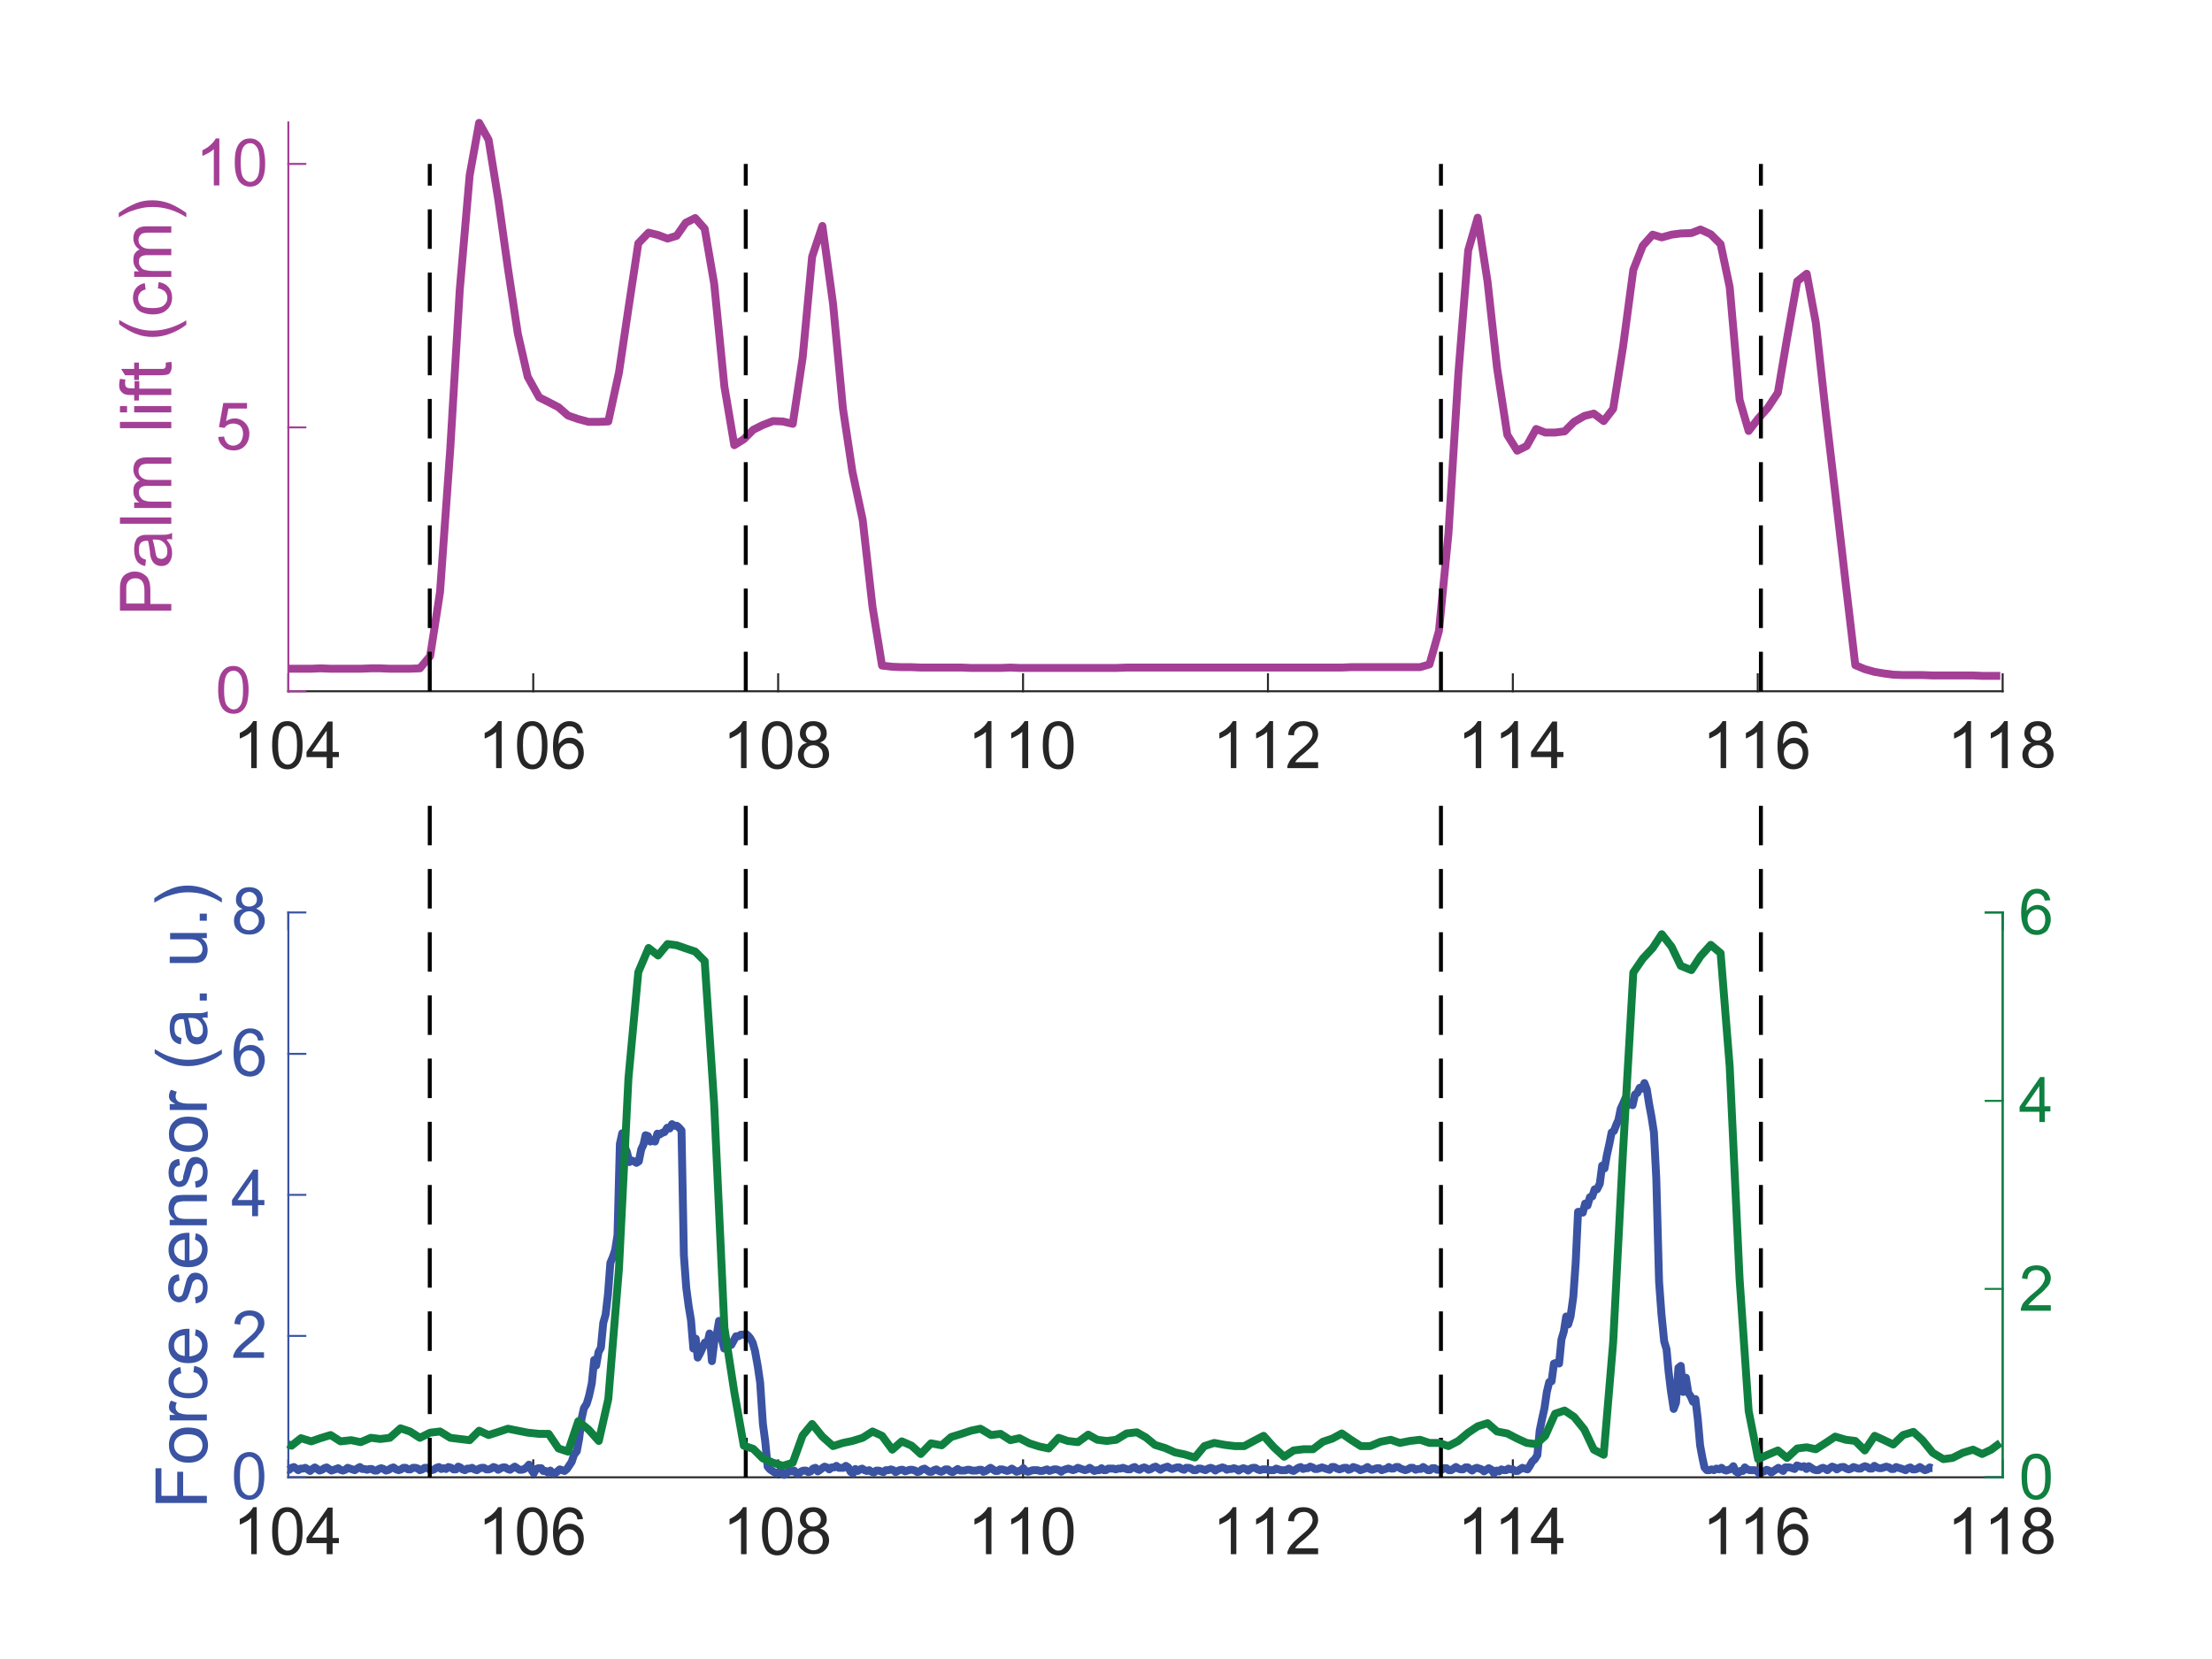 <?xml version="1.0" encoding="utf-8"?>
<!-- Generator: Adobe Illustrator 24.2.3, SVG Export Plug-In . SVG Version: 6.00 Build 0)  -->
<svg version="1.1" id="Layer_1" xmlns="http://www.w3.org/2000/svg" xmlns:xlink="http://www.w3.org/1999/xlink" x="0px" y="0px"
	 viewBox="0 0 560 420" style="enable-background:new 0 0 560 420;" xml:space="preserve">
<style type="text/css">
	.st0{fill:none;stroke:#262626;stroke-width:0.5;stroke-linecap:square;stroke-linejoin:round;stroke-miterlimit:10;}
	.st1{fill:#262626;}
	.st2{fill:none;stroke:#A43F96;stroke-width:0.5;stroke-linecap:square;stroke-linejoin:round;stroke-miterlimit:10;}
	.st3{fill:#A43F96;}
	.st4{fill:none;stroke:#A43F96;stroke-width:2;stroke-linejoin:round;stroke-miterlimit:10;}
	.st5{fill:none;stroke:#000000;stroke-linejoin:bevel;stroke-miterlimit:1;stroke-dasharray:10,6;}
	.st6{fill:none;stroke:#3A53A3;stroke-width:0.5;stroke-linecap:square;stroke-linejoin:round;stroke-miterlimit:10;}
	.st7{fill:#3A53A3;}
	.st8{fill:none;stroke:#3A53A3;stroke-width:2;stroke-linejoin:round;stroke-miterlimit:10;}
	.st9{fill:none;stroke:#0F8040;stroke-width:0.5;stroke-linecap:square;stroke-linejoin:round;stroke-miterlimit:10;}
	.st10{fill:#0F8040;}
	.st11{fill:none;stroke:#0F8040;stroke-width:2;stroke-linejoin:round;stroke-miterlimit:10;}
</style>
<g>
	<g>
		<g>
			<defs>
				<rect id="SVGID_1_" width="560" height="420"/>
			</defs>
			<clipPath id="SVGID_2_">
				<use xlink:href="#SVGID_1_"  style="overflow:visible;"/>
			</clipPath>
		</g>
	</g>
	<g>
		<line class="st0" x1="73" y1="175" x2="507" y2="175"/>
		<line class="st0" x1="73" y1="175" x2="73" y2="170.7"/>
		<line class="st0" x1="135" y1="175" x2="135" y2="170.7"/>
		<line class="st0" x1="197" y1="175" x2="197" y2="170.7"/>
		<line class="st0" x1="259" y1="175" x2="259" y2="170.7"/>
		<line class="st0" x1="321" y1="175" x2="321" y2="170.7"/>
		<line class="st0" x1="383" y1="175" x2="383" y2="170.7"/>
		<line class="st0" x1="445" y1="175" x2="445" y2="170.7"/>
		<line class="st0" x1="507" y1="175" x2="507" y2="170.7"/>
	</g>
	<g transform="translate(73,179.467)">
		<path class="st1" d="M-7.9,15h-1.5V5.8c-0.3,0.3-0.8,0.7-1.4,1c-0.6,0.3-1.1,0.6-1.5,0.7V6.1c0.8-0.4,1.5-0.8,2.1-1.4
			c0.6-0.5,1-1.1,1.3-1.6h0.9V15z M-4.1,9.2c0-1.4,0.1-2.5,0.4-3.4C-3.4,5-3,4.3-2.4,3.8c0.6-0.5,1.3-0.7,2.1-0.7
			c0.6,0,1.2,0.1,1.7,0.4c0.5,0.3,0.9,0.6,1.2,1.1c0.3,0.5,0.6,1.1,0.7,1.8C3.5,7.1,3.6,8,3.6,9.2c0,1.4-0.1,2.5-0.4,3.4
			c-0.3,0.9-0.7,1.5-1.3,2s-1.3,0.7-2.1,0.7c-1.1,0-2-0.4-2.7-1.2C-3.7,13-4.1,11.4-4.1,9.2z M-2.6,9.2c0,1.9,0.2,3.2,0.7,3.9
			c0.5,0.6,1,1,1.7,1s1.2-0.3,1.7-1s0.7-1.9,0.7-3.9c0-1.9-0.2-3.2-0.7-3.9s-1-1-1.7-1c-0.7,0-1.2,0.3-1.6,0.8
			C-2.4,5.9-2.6,7.2-2.6,9.2z M9.7,15v-2.8H4.6v-1.3L10,3.2h1.2v7.7h1.6v1.3h-1.6V15H9.7z M9.7,10.8V5.5L6,10.8H9.7z"/>
	</g>
	<g transform="translate(135,179.467)">
		<path class="st1" d="M-7.9,15h-1.5V5.8c-0.3,0.3-0.8,0.7-1.4,1c-0.6,0.3-1.1,0.6-1.5,0.7V6.1c0.8-0.4,1.5-0.8,2.1-1.4
			c0.6-0.5,1-1.1,1.3-1.6h0.9V15z M-4.1,9.2c0-1.4,0.1-2.5,0.4-3.4C-3.4,5-3,4.3-2.4,3.8c0.6-0.5,1.3-0.7,2.1-0.7
			c0.6,0,1.2,0.1,1.7,0.4c0.5,0.3,0.9,0.6,1.2,1.1c0.3,0.5,0.6,1.1,0.7,1.8C3.5,7.1,3.6,8,3.6,9.2c0,1.4-0.1,2.5-0.4,3.4
			c-0.3,0.9-0.7,1.5-1.3,2s-1.3,0.7-2.1,0.7c-1.1,0-2-0.4-2.7-1.2C-3.7,13-4.1,11.4-4.1,9.2z M-2.6,9.2c0,1.9,0.2,3.2,0.7,3.9
			c0.5,0.6,1,1,1.7,1s1.2-0.3,1.7-1s0.7-1.9,0.7-3.9c0-1.9-0.2-3.2-0.7-3.9s-1-1-1.7-1c-0.7,0-1.2,0.3-1.6,0.8
			C-2.4,5.9-2.6,7.2-2.6,9.2z M12.6,6.1l-1.4,0.1c-0.1-0.6-0.3-1-0.5-1.2c-0.4-0.4-0.9-0.6-1.5-0.6c-0.5,0-0.9,0.1-1.2,0.4
			C7.4,5.1,7.1,5.5,6.8,6.2C6.6,6.8,6.4,7.7,6.4,8.9C6.8,8.4,7.2,8,7.7,7.7c0.5-0.3,1-0.4,1.6-0.4c1,0,1.8,0.4,2.5,1.1
			c0.7,0.7,1,1.6,1,2.8c0,0.7-0.2,1.4-0.5,2.1c-0.3,0.6-0.8,1.1-1.3,1.5c-0.6,0.3-1.2,0.5-1.9,0.5c-1.2,0-2.2-0.4-3-1.3
			C5.4,13,5,11.5,5,9.5c0-2.3,0.4-3.9,1.3-5C7,3.6,8,3.1,9.2,3.1c0.9,0,1.7,0.3,2.3,0.8C12.1,4.4,12.4,5.2,12.6,6.1z M6.6,11.2
			c0,0.5,0.1,1,0.3,1.4c0.2,0.5,0.5,0.8,0.9,1C8.2,13.9,8.6,14,9.1,14c0.6,0,1.1-0.2,1.6-0.7c0.4-0.5,0.7-1.2,0.7-2
			c0-0.8-0.2-1.5-0.7-1.9c-0.4-0.5-1-0.7-1.6-0.7c-0.7,0-1.2,0.2-1.7,0.7C6.9,9.8,6.6,10.4,6.6,11.2z"/>
	</g>
	<g transform="translate(197,179.467)">
		<path class="st1" d="M-7.9,15h-1.5V5.8c-0.3,0.3-0.8,0.7-1.4,1c-0.6,0.3-1.1,0.6-1.5,0.7V6.1c0.8-0.4,1.5-0.8,2.1-1.4
			c0.6-0.5,1-1.1,1.3-1.6h0.9V15z M-4.1,9.2c0-1.4,0.1-2.5,0.4-3.4C-3.4,5-3,4.3-2.4,3.8c0.6-0.5,1.3-0.7,2.1-0.7
			c0.6,0,1.2,0.1,1.7,0.4c0.5,0.3,0.9,0.6,1.2,1.1c0.3,0.5,0.6,1.1,0.7,1.8C3.5,7.1,3.6,8,3.6,9.2c0,1.4-0.1,2.5-0.4,3.4
			c-0.3,0.9-0.7,1.5-1.3,2s-1.3,0.7-2.1,0.7c-1.1,0-2-0.4-2.7-1.2C-3.7,13-4.1,11.4-4.1,9.2z M-2.6,9.2c0,1.9,0.2,3.2,0.7,3.9
			c0.5,0.6,1,1,1.7,1s1.2-0.3,1.7-1s0.7-1.9,0.7-3.9c0-1.9-0.2-3.2-0.7-3.9s-1-1-1.7-1c-0.7,0-1.2,0.3-1.6,0.8
			C-2.4,5.9-2.6,7.2-2.6,9.2z M7.3,8.6c-0.6-0.2-1-0.5-1.3-0.9C5.6,7.2,5.5,6.8,5.5,6.2c0-0.9,0.3-1.6,0.9-2.2s1.4-0.9,2.5-0.9
			c1,0,1.9,0.3,2.5,0.9c0.6,0.6,0.9,1.3,0.9,2.2c0,0.5-0.1,1-0.4,1.4c-0.3,0.4-0.7,0.7-1.3,0.9c0.7,0.2,1.3,0.6,1.7,1.1
			c0.4,0.5,0.6,1.2,0.6,1.9c0,1-0.4,1.9-1.1,2.5c-0.7,0.7-1.7,1-2.8,1s-2.1-0.3-2.8-1C5.4,13.5,5,12.6,5,11.6c0-0.8,0.2-1.4,0.6-1.9
			C6,9.1,6.5,8.8,7.3,8.6z M7,6.1c0,0.6,0.2,1,0.5,1.4C7.9,7.9,8.3,8,8.9,8c0.6,0,1-0.2,1.4-0.5c0.4-0.4,0.5-0.8,0.5-1.3
			c0-0.5-0.2-1-0.6-1.3C9.9,4.5,9.5,4.3,8.9,4.3c-0.6,0-1,0.2-1.4,0.5C7.2,5.2,7,5.6,7,6.1z M6.5,11.6c0,0.4,0.1,0.8,0.3,1.2
			c0.2,0.4,0.5,0.7,0.9,0.9C8.1,13.9,8.5,14,8.9,14c0.7,0,1.3-0.2,1.7-0.7c0.5-0.4,0.7-1,0.7-1.7c0-0.7-0.2-1.3-0.7-1.7
			c-0.5-0.5-1-0.7-1.7-0.7c-0.7,0-1.2,0.2-1.7,0.7C6.7,10.4,6.5,10.9,6.5,11.6z"/>
	</g>
	<g transform="translate(259,179.467)">
		<path class="st1" d="M-7.9,15h-1.5V5.8c-0.3,0.3-0.8,0.7-1.4,1c-0.6,0.3-1.1,0.6-1.5,0.7V6.1c0.8-0.4,1.5-0.8,2.1-1.4
			c0.6-0.5,1-1.1,1.3-1.6h0.9V15z M1.3,15h-1.5V5.8c-0.3,0.3-0.8,0.7-1.4,1C-2.1,7.1-2.6,7.3-3,7.5V6.1c0.8-0.4,1.5-0.8,2.1-1.4
			s1-1.1,1.3-1.6h0.9V15z M5,9.2c0-1.4,0.1-2.5,0.4-3.4c0.3-0.9,0.7-1.5,1.3-2C7.3,3.4,8,3.1,8.9,3.1c0.6,0,1.2,0.1,1.7,0.4
			c0.5,0.3,0.9,0.6,1.2,1.1c0.3,0.5,0.6,1.1,0.7,1.8c0.2,0.7,0.3,1.6,0.3,2.8c0,1.4-0.1,2.5-0.4,3.4c-0.3,0.9-0.7,1.5-1.3,2
			c-0.6,0.5-1.3,0.7-2.1,0.7c-1.1,0-2-0.4-2.7-1.2C5.4,13,5,11.4,5,9.2z M6.5,9.2c0,1.9,0.2,3.2,0.7,3.9c0.5,0.6,1,1,1.7,1
			c0.7,0,1.2-0.3,1.7-1c0.5-0.6,0.7-1.9,0.7-3.9c0-1.9-0.2-3.2-0.7-3.9c-0.5-0.6-1-1-1.7-1c-0.7,0-1.2,0.3-1.6,0.8
			C6.8,5.9,6.5,7.2,6.5,9.2z"/>
	</g>
	<g transform="translate(321,179.467)">
		<path class="st1" d="M-7.9,15h-1.5V5.8c-0.3,0.3-0.8,0.7-1.4,1c-0.6,0.3-1.1,0.6-1.5,0.7V6.1c0.8-0.4,1.5-0.8,2.1-1.4
			c0.6-0.5,1-1.1,1.3-1.6h0.9V15z M1.3,15h-1.5V5.8c-0.3,0.3-0.8,0.7-1.4,1C-2.1,7.1-2.6,7.3-3,7.5V6.1c0.8-0.4,1.5-0.8,2.1-1.4
			s1-1.1,1.3-1.6h0.9V15z M12.7,13.6V15H4.9c0-0.3,0-0.7,0.2-1c0.2-0.5,0.5-1.1,1-1.6c0.4-0.5,1.1-1.1,1.9-1.8
			c1.3-1.1,2.2-1.9,2.6-2.5c0.5-0.6,0.7-1.2,0.7-1.7c0-0.6-0.2-1.1-0.6-1.5c-0.4-0.4-0.9-0.6-1.6-0.6C8.2,4.3,7.7,4.6,7.3,5
			C6.8,5.4,6.6,6,6.6,6.7L5.1,6.6c0.1-1.1,0.5-2,1.2-2.5C6.9,3.4,7.8,3.1,9,3.1c1.1,0,2,0.3,2.7,0.9c0.7,0.6,1,1.4,1,2.3
			c0,0.5-0.1,0.9-0.3,1.4c-0.2,0.5-0.5,0.9-1,1.4c-0.4,0.5-1.2,1.2-2.2,2.1c-0.9,0.7-1.4,1.2-1.7,1.5c-0.2,0.3-0.5,0.5-0.6,0.8H12.7
			z"/>
	</g>
	<g transform="translate(383,179.467)">
		<path class="st1" d="M-7.9,15h-1.5V5.8c-0.3,0.3-0.8,0.7-1.4,1c-0.6,0.3-1.1,0.6-1.5,0.7V6.1c0.8-0.4,1.5-0.8,2.1-1.4
			c0.6-0.5,1-1.1,1.3-1.6h0.9V15z M1.3,15h-1.5V5.8c-0.3,0.3-0.8,0.7-1.4,1C-2.1,7.1-2.6,7.3-3,7.5V6.1c0.8-0.4,1.5-0.8,2.1-1.4
			s1-1.1,1.3-1.6h0.9V15z M9.7,15v-2.8H4.6v-1.3L10,3.2h1.2v7.7h1.6v1.3h-1.6V15H9.7z M9.7,10.8V5.5L6,10.8H9.7z"/>
	</g>
	<g transform="translate(445,179.467)">
		<path class="st1" d="M-7.9,15h-1.5V5.8c-0.3,0.3-0.8,0.7-1.4,1c-0.6,0.3-1.1,0.6-1.5,0.7V6.1c0.8-0.4,1.5-0.8,2.1-1.4
			c0.6-0.5,1-1.1,1.3-1.6h0.9V15z M1.3,15h-1.5V5.8c-0.3,0.3-0.8,0.7-1.4,1C-2.1,7.1-2.6,7.3-3,7.5V6.1c0.8-0.4,1.5-0.8,2.1-1.4
			s1-1.1,1.3-1.6h0.9V15z M12.6,6.1l-1.4,0.1c-0.1-0.6-0.3-1-0.5-1.2c-0.4-0.4-0.9-0.6-1.5-0.6c-0.5,0-0.9,0.1-1.2,0.4
			C7.4,5.1,7.1,5.5,6.8,6.2C6.6,6.8,6.4,7.7,6.4,8.9C6.8,8.4,7.2,8,7.7,7.7c0.5-0.3,1-0.4,1.6-0.4c1,0,1.8,0.4,2.5,1.1
			c0.7,0.7,1,1.6,1,2.8c0,0.7-0.2,1.4-0.5,2.1c-0.3,0.6-0.8,1.1-1.3,1.5c-0.6,0.3-1.2,0.5-1.9,0.5c-1.2,0-2.2-0.4-3-1.3
			C5.4,13,5,11.5,5,9.5c0-2.3,0.4-3.9,1.3-5C7,3.6,8,3.1,9.2,3.1c0.9,0,1.7,0.3,2.3,0.8C12.1,4.4,12.4,5.2,12.6,6.1z M6.6,11.2
			c0,0.5,0.1,1,0.3,1.4c0.2,0.5,0.5,0.8,0.9,1C8.2,13.9,8.6,14,9.1,14c0.6,0,1.1-0.2,1.6-0.7c0.4-0.5,0.7-1.2,0.7-2
			c0-0.8-0.2-1.5-0.7-1.9c-0.4-0.5-1-0.7-1.6-0.7c-0.7,0-1.2,0.2-1.7,0.7C6.9,9.8,6.6,10.4,6.6,11.2z"/>
	</g>
	<g transform="translate(507,179.467)">
		<path class="st1" d="M-7.9,15h-1.5V5.8c-0.3,0.3-0.8,0.7-1.4,1c-0.6,0.3-1.1,0.6-1.5,0.7V6.1c0.8-0.4,1.5-0.8,2.1-1.4
			c0.6-0.5,1-1.1,1.3-1.6h0.9V15z M1.3,15h-1.5V5.8c-0.3,0.3-0.8,0.7-1.4,1C-2.1,7.1-2.6,7.3-3,7.5V6.1c0.8-0.4,1.5-0.8,2.1-1.4
			s1-1.1,1.3-1.6h0.9V15z M7.3,8.6c-0.6-0.2-1-0.5-1.3-0.9C5.6,7.2,5.5,6.8,5.5,6.2c0-0.9,0.3-1.6,0.9-2.2s1.4-0.9,2.5-0.9
			c1,0,1.9,0.3,2.5,0.9c0.6,0.6,0.9,1.3,0.9,2.2c0,0.5-0.1,1-0.4,1.4c-0.3,0.4-0.7,0.7-1.3,0.9c0.7,0.2,1.3,0.6,1.7,1.1
			c0.4,0.5,0.6,1.2,0.6,1.9c0,1-0.4,1.9-1.1,2.5c-0.7,0.7-1.7,1-2.8,1s-2.1-0.3-2.8-1C5.4,13.5,5,12.6,5,11.6c0-0.8,0.2-1.4,0.6-1.9
			C6,9.1,6.5,8.8,7.3,8.6z M7,6.1c0,0.6,0.2,1,0.5,1.4C7.9,7.9,8.3,8,8.9,8c0.6,0,1-0.2,1.4-0.5c0.4-0.4,0.5-0.8,0.5-1.3
			c0-0.5-0.2-1-0.6-1.3C9.9,4.5,9.5,4.3,8.9,4.3c-0.6,0-1,0.2-1.4,0.5C7.2,5.2,7,5.6,7,6.1z M6.5,11.6c0,0.4,0.1,0.8,0.3,1.2
			c0.2,0.4,0.5,0.7,0.9,0.9C8.1,13.9,8.5,14,8.9,14c0.7,0,1.3-0.2,1.7-0.7c0.5-0.4,0.7-1,0.7-1.7c0-0.7-0.2-1.3-0.7-1.7
			c-0.5-0.5-1-0.7-1.7-0.7c-0.7,0-1.2,0.2-1.7,0.7C6.7,10.4,6.5,10.9,6.5,11.6z"/>
	</g>
	<g>
		<line class="st2" x1="73" y1="175" x2="73" y2="31"/>
		<line class="st2" x1="73" y1="175" x2="77.3" y2="175"/>
		<line class="st2" x1="73" y1="108.2" x2="77.3" y2="108.2"/>
		<line class="st2" x1="73" y1="41.5" x2="77.3" y2="41.5"/>
	</g>
	<g transform="translate(68.533,175)">
		<path class="st3" d="M-13.3-0.3c0-1.4,0.1-2.5,0.4-3.4c0.3-0.9,0.7-1.5,1.3-2c0.6-0.5,1.3-0.7,2.1-0.7c0.6,0,1.2,0.1,1.7,0.4
			c0.5,0.3,0.9,0.6,1.2,1.1c0.3,0.5,0.6,1.1,0.7,1.8c0.2,0.7,0.3,1.6,0.3,2.8C-5.6,1.1-5.8,2.2-6,3c-0.3,0.9-0.7,1.5-1.3,2
			c-0.6,0.5-1.3,0.7-2.1,0.7c-1.1,0-2-0.4-2.7-1.2C-12.9,3.5-13.3,1.9-13.3-0.3z M-11.8-0.3c0,1.9,0.2,3.2,0.7,3.9
			c0.5,0.6,1,1,1.7,1c0.7,0,1.2-0.3,1.7-1s0.7-1.9,0.7-3.9c0-1.9-0.2-3.2-0.7-3.9s-1-1-1.7-1c-0.7,0-1.2,0.3-1.6,0.8
			C-11.6-3.6-11.8-2.3-11.8-0.3z"/>
	</g>
	<g transform="translate(68.533,108.226)">
		<path class="st3" d="M-13.3,2.4l1.5-0.1c0.1,0.7,0.4,1.3,0.8,1.7c0.4,0.4,0.9,0.6,1.5,0.6c0.7,0,1.3-0.3,1.8-0.8
			C-7.3,3.2-7,2.5-7,1.6c0-0.8-0.2-1.5-0.7-2C-8.2-0.8-8.8-1-9.5-1c-0.5,0-0.9,0.1-1.3,0.3c-0.4,0.2-0.7,0.5-0.9,0.8l-1.4-0.2
			l1.1-6.1H-6v1.4h-4.7l-0.6,3.2c0.7-0.5,1.5-0.7,2.2-0.7c1,0,1.9,0.4,2.6,1.1c0.7,0.7,1.1,1.6,1.1,2.8c0,1.1-0.3,2-0.9,2.8
			c-0.8,1-1.8,1.4-3.1,1.4c-1.1,0-2-0.3-2.6-0.9C-12.8,4.2-13.2,3.4-13.3,2.4z"/>
	</g>
	<g transform="translate(68.533,41.452)">
		<path class="st3" d="M-12.9,5.5h-1.5v-9.2c-0.3,0.3-0.8,0.7-1.4,1c-0.6,0.3-1.1,0.6-1.5,0.7v-1.4c0.8-0.4,1.5-0.8,2.1-1.4
			c0.6-0.5,1-1.1,1.3-1.6h0.9V5.5z M-9.1-0.3c0-1.4,0.1-2.5,0.4-3.4c0.3-0.9,0.7-1.5,1.3-2c0.6-0.5,1.3-0.7,2.1-0.7
			c0.6,0,1.2,0.1,1.7,0.4c0.5,0.3,0.9,0.6,1.2,1.1c0.3,0.5,0.6,1.1,0.7,1.8s0.3,1.6,0.3,2.8c0,1.4-0.1,2.5-0.4,3.4
			c-0.3,0.9-0.7,1.5-1.3,2c-0.6,0.5-1.3,0.7-2.1,0.7c-1.1,0-2-0.4-2.7-1.2C-8.7,3.5-9.1,1.9-9.1-0.3z M-7.6-0.3
			c0,1.9,0.2,3.2,0.7,3.9c0.5,0.6,1,1,1.7,1s1.2-0.3,1.7-1s0.7-1.9,0.7-3.9c0-1.9-0.2-3.2-0.7-3.9s-1-1-1.7-1
			c-0.7,0-1.2,0.3-1.6,0.8C-7.4-3.6-7.6-2.3-7.6-0.3z"/>
	</g>
	<g transform="translate(47.367,103) rotate(-90)">
		<path class="st3" d="M-51.6-4v-13h4.9c0.9,0,1.5,0,2,0.1c0.6,0.1,1.2,0.3,1.6,0.6c0.4,0.3,0.8,0.7,1,1.3c0.3,0.5,0.4,1.1,0.4,1.8
			c0,1.1-0.4,2-1.1,2.8c-0.7,0.8-2,1.1-3.8,1.1h-3.3V-4H-51.6z M-49.9-10.8h3.4c1.1,0,1.9-0.2,2.4-0.6c0.5-0.4,0.7-1,0.7-1.7
			c0-0.5-0.1-1-0.4-1.4c-0.3-0.4-0.6-0.6-1.1-0.8c-0.3-0.1-0.8-0.1-1.6-0.1h-3.3V-10.8z M-33.6-5.2c-0.6,0.5-1.2,0.9-1.7,1.1
			s-1.1,0.3-1.8,0.3c-1,0-1.8-0.3-2.4-0.8c-0.6-0.5-0.8-1.2-0.8-1.9c0-0.5,0.1-0.9,0.3-1.3c0.2-0.4,0.5-0.7,0.8-0.9
			c0.3-0.2,0.7-0.4,1.1-0.5c0.3-0.1,0.8-0.2,1.4-0.2c1.3-0.2,2.2-0.3,2.8-0.5c0-0.2,0-0.4,0-0.4c0-0.6-0.2-1.1-0.5-1.4
			c-0.4-0.4-1-0.5-1.8-0.5c-0.8,0-1.3,0.1-1.7,0.4s-0.6,0.7-0.8,1.4l-1.6-0.2c0.1-0.7,0.4-1.2,0.7-1.6c0.3-0.4,0.8-0.7,1.4-0.9
			c0.6-0.2,1.3-0.3,2.1-0.3c0.8,0,1.5,0.1,2,0.3c0.5,0.2,0.9,0.4,1.1,0.7c0.2,0.3,0.4,0.6,0.5,1.1c0.1,0.3,0.1,0.8,0.1,1.5v2.1
			c0,1.5,0,2.4,0.1,2.8c0.1,0.4,0.2,0.8,0.4,1.1h-1.7C-33.4-4.3-33.5-4.7-33.6-5.2z M-33.7-8.7c-0.6,0.2-1.4,0.4-2.6,0.6
			C-37-8-37.4-7.9-37.7-7.8c-0.3,0.1-0.5,0.3-0.6,0.5c-0.1,0.2-0.2,0.5-0.2,0.8c0,0.4,0.2,0.8,0.5,1.1c0.3,0.3,0.8,0.4,1.4,0.4
			c0.6,0,1.2-0.1,1.6-0.4c0.5-0.3,0.8-0.6,1.1-1.1c0.2-0.4,0.3-0.9,0.3-1.6V-8.7z M-29.6-4v-13h1.6v13H-29.6z M-25.6-4v-9.4h1.4v1.3
			c0.3-0.5,0.7-0.8,1.2-1.1c0.5-0.3,1-0.4,1.7-0.4c0.7,0,1.3,0.1,1.7,0.4c0.4,0.3,0.8,0.7,0.9,1.2c0.7-1.1,1.7-1.6,2.9-1.6
			c0.9,0,1.7,0.3,2.2,0.8c0.5,0.5,0.8,1.3,0.8,2.4V-4h-1.6v-5.9c0-0.6-0.1-1.1-0.2-1.4c-0.1-0.3-0.3-0.5-0.6-0.7
			c-0.3-0.2-0.6-0.3-1-0.3c-0.7,0-1.2,0.2-1.6,0.7c-0.4,0.4-0.7,1.1-0.7,2.1V-4H-20v-6.1c0-0.7-0.1-1.2-0.4-1.6
			c-0.3-0.4-0.7-0.5-1.3-0.5c-0.4,0-0.9,0.1-1.2,0.4c-0.4,0.2-0.7,0.6-0.8,1c-0.2,0.5-0.3,1.1-0.3,2V-4H-25.6z M-5.4-4v-13h1.6v13
			H-5.4z M-1.4-15.2V-17h1.6v1.8H-1.4z M-1.4-4v-9.4h1.6V-4H-1.4z M3-4v-8.2H1.6v-1.2H3v-1c0-0.6,0.1-1.1,0.2-1.4
			c0.2-0.4,0.4-0.7,0.8-1c0.4-0.3,0.9-0.4,1.6-0.4c0.4,0,0.9,0.1,1.5,0.2l-0.2,1.4c-0.3-0.1-0.6-0.1-0.9-0.1c-0.5,0-0.8,0.1-1,0.3
			c-0.2,0.2-0.3,0.6-0.3,1.2v0.9h1.8v1.2H4.6V-4H3z M11.2-5.4L11.4-4c-0.4,0.1-0.9,0.1-1.2,0.1c-0.6,0-1-0.1-1.3-0.3
			C8.5-4.3,8.3-4.6,8.2-4.9C8.1-5.2,8-5.8,8-6.8v-5.4H6.8v-1.2H8v-2.3l1.6-1v3.3h1.6v1.2H9.6v5.5c0,0.5,0,0.7,0.1,0.9
			s0.1,0.2,0.3,0.3c0.1,0.1,0.3,0.1,0.5,0.1C10.7-5.4,10.9-5.4,11.2-5.4z M20.8-0.2c-0.9-1.1-1.6-2.4-2.2-3.9
			c-0.6-1.5-0.9-3-0.9-4.6c0-1.4,0.2-2.8,0.7-4c0.5-1.5,1.4-3,2.5-4.5H22c-0.7,1.2-1.2,2.1-1.4,2.6c-0.4,0.8-0.6,1.7-0.9,2.6
			c-0.3,1.1-0.4,2.2-0.4,3.3c0,2.8,0.9,5.7,2.6,8.5H20.8z M30-7.4l1.6,0.2c-0.2,1.1-0.6,1.9-1.3,2.5c-0.7,0.6-1.6,0.9-2.6,0.9
			c-1.3,0-2.3-0.4-3.1-1.3c-0.8-0.8-1.2-2-1.2-3.6c0-1,0.2-1.9,0.5-2.7c0.3-0.8,0.8-1.3,1.5-1.7c0.7-0.4,1.4-0.6,2.2-0.6
			c1,0,1.9,0.3,2.5,0.8c0.6,0.5,1.1,1.3,1.2,2.2l-1.6,0.2c-0.1-0.6-0.4-1.1-0.8-1.4c-0.4-0.3-0.8-0.5-1.4-0.5c-0.8,0-1.5,0.3-2,0.9
			C25.2-10.9,25-10,25-8.7c0,1.3,0.2,2.2,0.7,2.8c0.5,0.6,1.1,0.9,1.9,0.9c0.6,0,1.1-0.2,1.6-0.6C29.6-6.1,29.9-6.6,30-7.4z M32.9-4
			v-9.4h1.4v1.3c0.3-0.5,0.7-0.8,1.2-1.1c0.5-0.3,1-0.4,1.7-0.4c0.7,0,1.3,0.1,1.7,0.4c0.4,0.3,0.8,0.7,0.9,1.2
			c0.7-1.1,1.7-1.6,2.9-1.6c0.9,0,1.7,0.3,2.2,0.8c0.5,0.5,0.8,1.3,0.8,2.4V-4h-1.6v-5.9c0-0.6-0.1-1.1-0.2-1.4
			c-0.1-0.3-0.3-0.5-0.6-0.7c-0.3-0.2-0.6-0.3-1-0.3c-0.7,0-1.2,0.2-1.6,0.7c-0.4,0.4-0.7,1.1-0.7,2.1V-4h-1.6v-6.1
			c0-0.7-0.1-1.2-0.4-1.6c-0.3-0.4-0.7-0.5-1.3-0.5c-0.4,0-0.9,0.1-1.2,0.4c-0.4,0.2-0.7,0.6-0.8,1s-0.3,1.1-0.3,2V-4H32.9z
			 M49.1-0.2h-1.1c1.8-2.8,2.6-5.7,2.6-8.5c0-1.1-0.1-2.2-0.4-3.3c-0.2-0.9-0.5-1.7-0.8-2.6c-0.2-0.5-0.7-1.4-1.4-2.7h1.1
			c1.1,1.5,1.9,3,2.5,4.5c0.5,1.3,0.7,2.6,0.7,4c0,1.6-0.3,3.1-0.9,4.6C50.7-2.6,49.9-1.3,49.1-0.2z"/>
	</g>
	<g>
		<path class="st4" d="M72.9,169.3h0.9h2.4h2.6l2.3-0.1l2.6,0.1h2.5h2.7h2.4l2.6-0.1h2.4l2.4,0.1h2.7h2.4l2.5-0.1l2.6-3.1l2.5-16.2
			l2.6-36.4l2.4-40.2l2.5-28.9l2.4-13.3l2.4,4.3l2.5,15.5l2.4,17.1l2.5,16.5l2.5,10.9l2.9,5.2l2.4,1.2l2.5,1.3l2.4,2.1l2.6,0.9
			l2.6,0.7h2.6l2.4-0.1l2.7-12.4l2.4-16.2l2.5-16.5l2.6-2.7l2.4,0.6l2.4,0.9l2.3-0.7l2.3-3.3l2.4-1.2l2.4,2.7l2.4,13.9l2.6,26.1
			l2.5,14.8l2.4-1.5l2.4-2.4l2.4-1.2l2.6-1l2.5,0.1l2.5,0.6l2.5-16.7l2.4-25.6l2.6-7.8l2.7,19.7l2.5,26.5l2.4,16l2.6,12.2l2.5,22.1
			l2.4,14.8l2.6,0.3l2.4,0.1h2.5l2.3,0.1h2.6h2.7h2.4h2.6l2.4,0.1h2.4h2.7h2.4l2.5-0.1l2.3,0.1h2.5h2.5h2.4h2.5h2.3h2.6h2.6h2.3h2.4
			h2.4l2.6-0.1h2.6h2.3h2.3h2.6h2.5h2.4h2.6h2.4h2.5h2.7h2.5h2.4h2.4h2.5h2.6h2.6h2.4h2.5h2.4h2.5h2.4h2.4l2.3-0.1h2.5h2.4h2.6h2.6
			h2.3h2.5h2.6l2.4-0.7l2.4-8.5l2.4-24.6l2.5-40.4l2.5-31.3l2.4-8.3l2.5,16.2l2.4,21.8l2.6,17l2.5,4l2.4-1.2l2.4-4.3l2.3,0.9h2.5
			l2.4-0.3l2.4-2.4l2.6-1.5l2.4-0.6l2.5,1.9l2.4-3.1l2.5-15.7l2.6-19.5l2.4-6.1l2.5-2.8l2.3,0.7l2.5-0.7l2.3-0.3l2.7-0.1l2.3-0.9
			l2.6,1.2l2.5,2.5l2.3,10.9l2.5,28.5l2.3,7.9l2.4-3.1l2.4-2.7l2.6-3.9l2.3-13.6l2.6-14.6l2.4-1.9l2.3,12.4l2.5,22.7l2.4,20.3
			l2.7,23.3l2.4,20.4l2.4,1l2.5,0.7l2.4,0.4l2.3,0.3l2.5,0.1h2.6h2.3l2.6,0.1h2.7h2.3h2.6h2.6l2.3,0.1h2.3h2.3"/>
	</g>
	<g>
		<line class="st5" x1="108.8" y1="175" x2="108.8" y2="41.5"/>
		<line class="st5" x1="188.8" y1="175" x2="188.8" y2="41.5"/>
		<line class="st5" x1="364.8" y1="175" x2="364.8" y2="41.5"/>
		<line class="st5" x1="445.8" y1="175" x2="445.8" y2="41.5"/>
	</g>
	<g>
		<line class="st0" x1="73" y1="374" x2="507" y2="374"/>
		<line class="st0" x1="73" y1="374" x2="73" y2="369.7"/>
		<line class="st0" x1="135" y1="374" x2="135" y2="369.7"/>
		<line class="st0" x1="197" y1="374" x2="197" y2="369.7"/>
		<line class="st0" x1="259" y1="374" x2="259" y2="369.7"/>
		<line class="st0" x1="321" y1="374" x2="321" y2="369.7"/>
		<line class="st0" x1="383" y1="374" x2="383" y2="369.7"/>
		<line class="st0" x1="445" y1="374" x2="445" y2="369.7"/>
		<line class="st0" x1="507" y1="374" x2="507" y2="369.7"/>
		<line class="st0" x1="73" y1="231" x2="73" y2="235.3"/>
		<line class="st0" x1="507" y1="231" x2="507" y2="235.3"/>
	</g>
	<g transform="translate(73,378.467)">
		<path class="st1" d="M-7.9,15h-1.5V5.8c-0.3,0.3-0.8,0.7-1.4,1c-0.6,0.3-1.1,0.6-1.5,0.7V6.1c0.8-0.4,1.5-0.8,2.1-1.4
			c0.6-0.5,1-1.1,1.3-1.6h0.9V15z M-4.1,9.2c0-1.4,0.1-2.5,0.4-3.4C-3.4,5-3,4.3-2.4,3.8c0.6-0.5,1.3-0.7,2.1-0.7
			c0.6,0,1.2,0.1,1.7,0.4c0.5,0.3,0.9,0.6,1.2,1.1c0.3,0.5,0.6,1.1,0.7,1.8C3.5,7.1,3.6,8,3.6,9.2c0,1.4-0.1,2.5-0.4,3.4
			c-0.3,0.9-0.7,1.5-1.3,2s-1.3,0.7-2.1,0.7c-1.1,0-2-0.4-2.7-1.2C-3.7,13-4.1,11.4-4.1,9.2z M-2.6,9.2c0,1.9,0.2,3.2,0.7,3.9
			c0.5,0.6,1,1,1.7,1s1.2-0.3,1.7-1s0.7-1.9,0.7-3.9c0-1.9-0.2-3.2-0.7-3.9s-1-1-1.7-1c-0.7,0-1.2,0.3-1.6,0.8
			C-2.4,5.9-2.6,7.2-2.6,9.2z M9.7,15v-2.8H4.6v-1.3L10,3.2h1.2v7.7h1.6v1.3h-1.6V15H9.7z M9.7,10.8V5.5L6,10.8H9.7z"/>
	</g>
	<g transform="translate(135,378.467)">
		<path class="st1" d="M-7.9,15h-1.5V5.8c-0.3,0.3-0.8,0.7-1.4,1c-0.6,0.3-1.1,0.6-1.5,0.7V6.1c0.8-0.4,1.5-0.8,2.1-1.4
			c0.6-0.5,1-1.1,1.3-1.6h0.9V15z M-4.1,9.2c0-1.4,0.1-2.5,0.4-3.4C-3.4,5-3,4.3-2.4,3.8c0.6-0.5,1.3-0.7,2.1-0.7
			c0.6,0,1.2,0.1,1.7,0.4c0.5,0.3,0.9,0.6,1.2,1.1c0.3,0.5,0.6,1.1,0.7,1.8C3.5,7.1,3.6,8,3.6,9.2c0,1.4-0.1,2.5-0.4,3.4
			c-0.3,0.9-0.7,1.5-1.3,2s-1.3,0.7-2.1,0.7c-1.1,0-2-0.4-2.7-1.2C-3.7,13-4.1,11.4-4.1,9.2z M-2.6,9.2c0,1.9,0.2,3.2,0.7,3.9
			c0.5,0.6,1,1,1.7,1s1.2-0.3,1.7-1s0.7-1.9,0.7-3.9c0-1.9-0.2-3.2-0.7-3.9s-1-1-1.7-1c-0.7,0-1.2,0.3-1.6,0.8
			C-2.4,5.9-2.6,7.2-2.6,9.2z M12.6,6.1l-1.4,0.1c-0.1-0.6-0.3-1-0.5-1.2c-0.4-0.4-0.9-0.6-1.5-0.6c-0.5,0-0.9,0.1-1.2,0.4
			C7.4,5.1,7.1,5.5,6.8,6.2C6.6,6.8,6.4,7.7,6.4,8.9C6.8,8.4,7.2,8,7.7,7.7c0.5-0.3,1-0.4,1.6-0.4c1,0,1.8,0.4,2.5,1.1
			c0.7,0.7,1,1.6,1,2.8c0,0.7-0.2,1.4-0.5,2.1c-0.3,0.6-0.8,1.1-1.3,1.5c-0.6,0.3-1.2,0.5-1.9,0.5c-1.2,0-2.2-0.4-3-1.3
			C5.4,13,5,11.5,5,9.5c0-2.3,0.4-3.9,1.3-5C7,3.6,8,3.1,9.2,3.1c0.9,0,1.7,0.3,2.3,0.8C12.1,4.4,12.4,5.2,12.6,6.1z M6.6,11.2
			c0,0.5,0.1,1,0.3,1.4c0.2,0.5,0.5,0.8,0.9,1C8.2,13.9,8.6,14,9.1,14c0.6,0,1.1-0.2,1.6-0.7c0.4-0.5,0.7-1.2,0.7-2
			c0-0.8-0.2-1.5-0.7-1.9c-0.4-0.5-1-0.7-1.6-0.7c-0.7,0-1.2,0.2-1.7,0.7C6.9,9.8,6.6,10.4,6.6,11.2z"/>
	</g>
	<g transform="translate(197,378.467)">
		<path class="st1" d="M-7.9,15h-1.5V5.8c-0.3,0.3-0.8,0.7-1.4,1c-0.6,0.3-1.1,0.6-1.5,0.7V6.1c0.8-0.4,1.5-0.8,2.1-1.4
			c0.6-0.5,1-1.1,1.3-1.6h0.9V15z M-4.1,9.2c0-1.4,0.1-2.5,0.4-3.4C-3.4,5-3,4.3-2.4,3.8c0.6-0.5,1.3-0.7,2.1-0.7
			c0.6,0,1.2,0.1,1.7,0.4c0.5,0.3,0.9,0.6,1.2,1.1c0.3,0.5,0.6,1.1,0.7,1.8C3.5,7.1,3.6,8,3.6,9.2c0,1.4-0.1,2.5-0.4,3.4
			c-0.3,0.9-0.7,1.5-1.3,2s-1.3,0.7-2.1,0.7c-1.1,0-2-0.4-2.7-1.2C-3.7,13-4.1,11.4-4.1,9.2z M-2.6,9.2c0,1.9,0.2,3.2,0.7,3.9
			c0.5,0.6,1,1,1.7,1s1.2-0.3,1.7-1s0.7-1.9,0.7-3.9c0-1.9-0.2-3.2-0.7-3.9s-1-1-1.7-1c-0.7,0-1.2,0.3-1.6,0.8
			C-2.4,5.9-2.6,7.2-2.6,9.2z M7.3,8.6c-0.6-0.2-1-0.5-1.3-0.9C5.6,7.2,5.5,6.8,5.5,6.2c0-0.9,0.3-1.6,0.9-2.2s1.4-0.9,2.5-0.9
			c1,0,1.9,0.3,2.5,0.9c0.6,0.6,0.9,1.3,0.9,2.2c0,0.5-0.1,1-0.4,1.4c-0.3,0.4-0.7,0.7-1.3,0.9c0.7,0.2,1.3,0.6,1.7,1.1
			c0.4,0.5,0.6,1.2,0.6,1.9c0,1-0.4,1.9-1.1,2.5c-0.7,0.7-1.7,1-2.8,1s-2.1-0.3-2.8-1C5.4,13.5,5,12.6,5,11.6c0-0.8,0.2-1.4,0.6-1.9
			C6,9.1,6.5,8.8,7.3,8.6z M7,6.1c0,0.6,0.2,1,0.5,1.4C7.9,7.9,8.3,8,8.9,8c0.6,0,1-0.2,1.4-0.5c0.4-0.4,0.5-0.8,0.5-1.3
			c0-0.5-0.2-1-0.6-1.3C9.9,4.5,9.5,4.3,8.9,4.3c-0.6,0-1,0.2-1.4,0.5C7.2,5.2,7,5.6,7,6.1z M6.5,11.6c0,0.4,0.1,0.8,0.3,1.2
			c0.2,0.4,0.5,0.7,0.9,0.9C8.1,13.9,8.5,14,8.9,14c0.7,0,1.3-0.2,1.7-0.7c0.5-0.4,0.7-1,0.7-1.7c0-0.7-0.2-1.3-0.7-1.7
			c-0.5-0.5-1-0.7-1.7-0.7c-0.7,0-1.2,0.2-1.7,0.7C6.7,10.4,6.5,10.9,6.5,11.6z"/>
	</g>
	<g transform="translate(259,378.467)">
		<path class="st1" d="M-7.9,15h-1.5V5.8c-0.3,0.3-0.8,0.7-1.4,1c-0.6,0.3-1.1,0.6-1.5,0.7V6.1c0.8-0.4,1.5-0.8,2.1-1.4
			c0.6-0.5,1-1.1,1.3-1.6h0.9V15z M1.3,15h-1.5V5.8c-0.3,0.3-0.8,0.7-1.4,1C-2.1,7.1-2.6,7.3-3,7.5V6.1c0.8-0.4,1.5-0.8,2.1-1.4
			s1-1.1,1.3-1.6h0.9V15z M5,9.2c0-1.4,0.1-2.5,0.4-3.4c0.3-0.9,0.7-1.5,1.3-2C7.3,3.4,8,3.1,8.9,3.1c0.6,0,1.2,0.1,1.7,0.4
			c0.5,0.3,0.9,0.6,1.2,1.1c0.3,0.5,0.6,1.1,0.7,1.8c0.2,0.7,0.3,1.6,0.3,2.8c0,1.4-0.1,2.5-0.4,3.4c-0.3,0.9-0.7,1.5-1.3,2
			c-0.6,0.5-1.3,0.7-2.1,0.7c-1.1,0-2-0.4-2.7-1.2C5.4,13,5,11.4,5,9.2z M6.5,9.2c0,1.9,0.2,3.2,0.7,3.9c0.5,0.6,1,1,1.7,1
			c0.7,0,1.2-0.3,1.7-1c0.5-0.6,0.7-1.9,0.7-3.9c0-1.9-0.2-3.2-0.7-3.9c-0.5-0.6-1-1-1.7-1c-0.7,0-1.2,0.3-1.6,0.8
			C6.8,5.9,6.5,7.2,6.5,9.2z"/>
	</g>
	<g transform="translate(321,378.467)">
		<path class="st1" d="M-7.9,15h-1.5V5.8c-0.3,0.3-0.8,0.7-1.4,1c-0.6,0.3-1.1,0.6-1.5,0.7V6.1c0.8-0.4,1.5-0.8,2.1-1.4
			c0.6-0.5,1-1.1,1.3-1.6h0.9V15z M1.3,15h-1.5V5.8c-0.3,0.3-0.8,0.7-1.4,1C-2.1,7.1-2.6,7.3-3,7.5V6.1c0.8-0.4,1.5-0.8,2.1-1.4
			s1-1.1,1.3-1.6h0.9V15z M12.7,13.6V15H4.9c0-0.3,0-0.7,0.2-1c0.2-0.5,0.5-1.1,1-1.6c0.4-0.5,1.1-1.1,1.9-1.8
			c1.3-1.1,2.2-1.9,2.6-2.5c0.5-0.6,0.7-1.2,0.7-1.7c0-0.6-0.2-1.1-0.6-1.5c-0.4-0.4-0.9-0.6-1.6-0.6C8.2,4.3,7.7,4.6,7.3,5
			C6.8,5.4,6.6,6,6.6,6.7L5.1,6.6c0.1-1.1,0.5-2,1.2-2.5C6.9,3.4,7.8,3.1,9,3.1c1.1,0,2,0.3,2.7,0.9c0.7,0.6,1,1.4,1,2.3
			c0,0.5-0.1,0.9-0.3,1.4c-0.2,0.5-0.5,0.9-1,1.4c-0.4,0.5-1.2,1.2-2.2,2.1c-0.9,0.7-1.4,1.2-1.7,1.5c-0.2,0.3-0.5,0.5-0.6,0.8H12.7
			z"/>
	</g>
	<g transform="translate(383,378.467)">
		<path class="st1" d="M-7.9,15h-1.5V5.8c-0.3,0.3-0.8,0.7-1.4,1c-0.6,0.3-1.1,0.6-1.5,0.7V6.1c0.8-0.4,1.5-0.8,2.1-1.4
			c0.6-0.5,1-1.1,1.3-1.6h0.9V15z M1.3,15h-1.5V5.8c-0.3,0.3-0.8,0.7-1.4,1C-2.1,7.1-2.6,7.3-3,7.5V6.1c0.8-0.4,1.5-0.8,2.1-1.4
			s1-1.1,1.3-1.6h0.9V15z M9.7,15v-2.8H4.6v-1.3L10,3.2h1.2v7.7h1.6v1.3h-1.6V15H9.7z M9.7,10.8V5.5L6,10.8H9.7z"/>
	</g>
	<g transform="translate(445,378.467)">
		<path class="st1" d="M-7.9,15h-1.5V5.8c-0.3,0.3-0.8,0.7-1.4,1c-0.6,0.3-1.1,0.6-1.5,0.7V6.1c0.8-0.4,1.5-0.8,2.1-1.4
			c0.6-0.5,1-1.1,1.3-1.6h0.9V15z M1.3,15h-1.5V5.8c-0.3,0.3-0.8,0.7-1.4,1C-2.1,7.1-2.6,7.3-3,7.5V6.1c0.8-0.4,1.5-0.8,2.1-1.4
			s1-1.1,1.3-1.6h0.9V15z M12.6,6.1l-1.4,0.1c-0.1-0.6-0.3-1-0.5-1.2c-0.4-0.4-0.9-0.6-1.5-0.6c-0.5,0-0.9,0.1-1.2,0.4
			C7.4,5.1,7.1,5.5,6.8,6.2C6.6,6.8,6.4,7.7,6.4,8.9C6.8,8.4,7.2,8,7.7,7.7c0.5-0.3,1-0.4,1.6-0.4c1,0,1.8,0.4,2.5,1.1
			c0.7,0.7,1,1.6,1,2.8c0,0.7-0.2,1.4-0.5,2.1c-0.3,0.6-0.8,1.1-1.3,1.5c-0.6,0.3-1.2,0.5-1.9,0.5c-1.2,0-2.2-0.4-3-1.3
			C5.4,13,5,11.5,5,9.5c0-2.3,0.4-3.9,1.3-5C7,3.6,8,3.1,9.2,3.1c0.9,0,1.7,0.3,2.3,0.8C12.1,4.4,12.4,5.2,12.6,6.1z M6.6,11.2
			c0,0.5,0.1,1,0.3,1.4c0.2,0.5,0.5,0.8,0.9,1C8.2,13.9,8.6,14,9.1,14c0.6,0,1.1-0.2,1.6-0.7c0.4-0.5,0.7-1.2,0.7-2
			c0-0.8-0.2-1.5-0.7-1.9c-0.4-0.5-1-0.7-1.6-0.7c-0.7,0-1.2,0.2-1.7,0.7C6.9,9.8,6.6,10.4,6.6,11.2z"/>
	</g>
	<g transform="translate(507,378.467)">
		<path class="st1" d="M-7.9,15h-1.5V5.8c-0.3,0.3-0.8,0.7-1.4,1c-0.6,0.3-1.1,0.6-1.5,0.7V6.1c0.8-0.4,1.5-0.8,2.1-1.4
			c0.6-0.5,1-1.1,1.3-1.6h0.9V15z M1.3,15h-1.5V5.8c-0.3,0.3-0.8,0.7-1.4,1C-2.1,7.1-2.6,7.3-3,7.5V6.1c0.8-0.4,1.5-0.8,2.1-1.4
			s1-1.1,1.3-1.6h0.9V15z M7.3,8.6c-0.6-0.2-1-0.5-1.3-0.9C5.6,7.2,5.5,6.8,5.5,6.2c0-0.9,0.3-1.6,0.9-2.2s1.4-0.9,2.5-0.9
			c1,0,1.9,0.3,2.5,0.9c0.6,0.6,0.9,1.3,0.9,2.2c0,0.5-0.1,1-0.4,1.4c-0.3,0.4-0.7,0.7-1.3,0.9c0.7,0.2,1.3,0.6,1.7,1.1
			c0.4,0.5,0.6,1.2,0.6,1.9c0,1-0.4,1.9-1.1,2.5c-0.7,0.7-1.7,1-2.8,1s-2.1-0.3-2.8-1C5.4,13.5,5,12.6,5,11.6c0-0.8,0.2-1.4,0.6-1.9
			C6,9.1,6.5,8.8,7.3,8.6z M7,6.1c0,0.6,0.2,1,0.5,1.4C7.9,7.9,8.3,8,8.9,8c0.6,0,1-0.2,1.4-0.5c0.4-0.4,0.5-0.8,0.5-1.3
			c0-0.5-0.2-1-0.6-1.3C9.9,4.5,9.5,4.3,8.9,4.3c-0.6,0-1,0.2-1.4,0.5C7.2,5.2,7,5.6,7,6.1z M6.5,11.6c0,0.4,0.1,0.8,0.3,1.2
			c0.2,0.4,0.5,0.7,0.9,0.9C8.1,13.9,8.5,14,8.9,14c0.7,0,1.3-0.2,1.7-0.7c0.5-0.4,0.7-1,0.7-1.7c0-0.7-0.2-1.3-0.7-1.7
			c-0.5-0.5-1-0.7-1.7-0.7c-0.7,0-1.2,0.2-1.7,0.7C6.7,10.4,6.5,10.9,6.5,11.6z"/>
	</g>
	<g>
		<line class="st6" x1="73" y1="374" x2="73" y2="231"/>
		<line class="st6" x1="507" y1="374" x2="507" y2="231"/>
		<line class="st6" x1="73" y1="374" x2="77.3" y2="374"/>
		<line class="st6" x1="73" y1="338.2" x2="77.3" y2="338.2"/>
		<line class="st6" x1="73" y1="302.5" x2="77.3" y2="302.5"/>
		<line class="st6" x1="73" y1="266.8" x2="77.3" y2="266.8"/>
		<line class="st6" x1="73" y1="231" x2="77.3" y2="231"/>
		<line class="st6" x1="507" y1="374" x2="502.7" y2="374"/>
		<line class="st6" x1="507" y1="231" x2="502.7" y2="231"/>
	</g>
	<g transform="translate(68.533,374)">
		<path class="st7" d="M-9.3-0.3c0-1.4,0.1-2.5,0.4-3.4c0.3-0.9,0.7-1.5,1.3-2C-7-6.1-6.3-6.4-5.5-6.4c0.6,0,1.2,0.1,1.7,0.4
			c0.5,0.3,0.9,0.6,1.2,1.1c0.3,0.5,0.6,1.1,0.7,1.8s0.3,1.6,0.3,2.8C-1.6,1.1-1.8,2.2-2,3c-0.3,0.9-0.7,1.5-1.3,2
			c-0.6,0.5-1.3,0.7-2.1,0.7c-1.1,0-2-0.4-2.7-1.2C-8.9,3.5-9.3,1.9-9.3-0.3z M-7.8-0.3c0,1.9,0.2,3.2,0.7,3.9c0.5,0.6,1,1,1.7,1
			s1.2-0.3,1.7-1c0.5-0.6,0.7-1.9,0.7-3.9c0-1.9-0.2-3.2-0.7-3.9c-0.5-0.6-1-1-1.7-1c-0.7,0-1.2,0.3-1.6,0.8
			C-7.6-3.6-7.8-2.3-7.8-0.3z"/>
	</g>
	<g transform="translate(68.533,338.25)">
		<path class="st7" d="M-1.7,4.1v1.4h-7.8c0-0.3,0-0.7,0.2-1c0.2-0.5,0.5-1.1,1-1.6c0.4-0.5,1.1-1.1,1.9-1.8
			c1.3-1.1,2.2-1.9,2.6-2.5C-3.4-2-3.2-2.6-3.2-3.1c0-0.6-0.2-1.1-0.6-1.5C-4.2-5-4.8-5.2-5.4-5.2c-0.7,0-1.3,0.2-1.7,0.6
			c-0.4,0.4-0.6,1-0.6,1.7l-1.5-0.2c0.1-1.1,0.5-2,1.2-2.5c0.7-0.6,1.6-0.9,2.7-0.9c1.1,0,2,0.3,2.7,0.9c0.7,0.6,1,1.4,1,2.3
			c0,0.5-0.1,0.9-0.3,1.4c-0.2,0.5-0.5,0.9-1,1.4C-3.4,0.3-4.2,1-5.2,1.8c-0.9,0.7-1.4,1.2-1.7,1.5c-0.2,0.3-0.5,0.5-0.6,0.8H-1.7z"
			/>
	</g>
	<g transform="translate(68.533,302.5)">
		<path class="st7" d="M-4.7,5.5V2.7h-5.1V1.3l5.4-7.7h1.2v7.7h1.6v1.3h-1.6v2.8H-4.7z M-4.7,1.3V-4l-3.7,5.3H-4.7z"/>
	</g>
	<g transform="translate(68.533,266.75)">
		<path class="st7" d="M-1.8-3.4l-1.4,0.1c-0.1-0.6-0.3-1-0.5-1.2C-4.2-5-4.7-5.2-5.2-5.2c-0.5,0-0.9,0.1-1.2,0.4
			C-6.9-4.4-7.3-4-7.5-3.3c-0.3,0.6-0.4,1.5-0.4,2.7c0.3-0.5,0.8-0.9,1.3-1.2c0.5-0.3,1-0.4,1.6-0.4c1,0,1.8,0.4,2.5,1.1
			c0.7,0.7,1,1.6,1,2.8c0,0.7-0.2,1.4-0.5,2.1s-0.8,1.1-1.3,1.5c-0.6,0.3-1.2,0.5-1.9,0.5c-1.2,0-2.2-0.4-3-1.3C-9,3.5-9.4,2-9.4,0
			C-9.4-2.3-9-4-8.1-5c0.7-0.9,1.7-1.4,3-1.4c0.9,0,1.7,0.3,2.3,0.8C-2.3-5.1-1.9-4.3-1.8-3.4z M-7.7,1.7c0,0.5,0.1,1,0.3,1.4
			c0.2,0.5,0.5,0.8,0.9,1s0.8,0.4,1.2,0.4c0.6,0,1.1-0.2,1.6-0.7c0.4-0.5,0.7-1.2,0.7-2c0-0.8-0.2-1.5-0.7-1.9
			c-0.4-0.5-1-0.7-1.6-0.7C-6-0.9-6.6-0.6-7-0.2S-7.7,0.9-7.7,1.7z"/>
	</g>
	<g transform="translate(68.533,231)">
		<path class="st7" d="M-7.1-0.9c-0.6-0.2-1-0.5-1.3-0.9s-0.4-0.9-0.4-1.5c0-0.9,0.3-1.6,0.9-2.2c0.6-0.6,1.4-0.9,2.5-0.9
			c1,0,1.9,0.3,2.5,0.9C-2.3-4.9-2-4.1-2-3.3c0,0.5-0.1,1-0.4,1.4c-0.3,0.4-0.7,0.7-1.3,0.9C-3-0.7-2.5-0.3-2.1,0.2
			c0.4,0.5,0.6,1.2,0.6,1.9c0,1-0.4,1.9-1.1,2.5c-0.7,0.7-1.7,1-2.8,1c-1.2,0-2.1-0.3-2.8-1C-9,4-9.3,3.1-9.3,2.1
			c0-0.8,0.2-1.4,0.6-1.9C-8.4-0.4-7.8-0.7-7.1-0.9z M-7.4-3.4c0,0.6,0.2,1,0.5,1.4C-6.5-1.6-6-1.5-5.4-1.5c0.6,0,1-0.2,1.4-0.5
			c0.4-0.4,0.5-0.8,0.5-1.3c0-0.5-0.2-1-0.6-1.3C-4.4-5-4.9-5.2-5.4-5.2c-0.6,0-1,0.2-1.4,0.5C-7.2-4.3-7.4-3.9-7.4-3.4z M-7.8,2.1
			c0,0.4,0.1,0.8,0.3,1.2C-7.4,3.7-7.1,4-6.7,4.2c0.4,0.2,0.8,0.3,1.2,0.3c0.7,0,1.3-0.2,1.7-0.7C-3.3,3.4-3,2.8-3,2.1
			c0-0.7-0.2-1.3-0.7-1.7s-1-0.7-1.7-0.7c-0.7,0-1.2,0.2-1.7,0.7C-7.6,0.9-7.8,1.4-7.8,2.1z"/>
	</g>
	<g transform="translate(56.367,302.5) rotate(-90)">
		<path class="st7" d="M-78-4v-13h8.8v1.5h-7v4h6.1v1.5h-6.1V-4H-78z M-67.8-8.7c0-1.7,0.5-3,1.5-3.9c0.8-0.7,1.8-1,3-1
			c1.3,0,2.4,0.4,3.2,1.3c0.8,0.8,1.2,2,1.2,3.5c0,1.2-0.2,2.2-0.5,2.9c-0.4,0.7-0.9,1.2-1.6,1.6c-0.7,0.4-1.5,0.6-2.3,0.6
			c-1.3,0-2.4-0.4-3.2-1.3C-67.4-5.9-67.8-7.1-67.8-8.7z M-66.2-8.7c0,1.2,0.3,2.1,0.8,2.7c0.5,0.6,1.2,0.9,2,0.9
			c0.8,0,1.5-0.3,2-0.9c0.5-0.6,0.8-1.5,0.8-2.8c0-1.2-0.3-2-0.8-2.6c-0.5-0.6-1.2-0.9-2-0.9c-0.8,0-1.5,0.3-2,0.9
			C-65.9-10.8-66.2-9.9-66.2-8.7z M-57.1-4v-9.4h1.4v1.4c0.4-0.7,0.7-1.1,1-1.3c0.3-0.2,0.7-0.3,1-0.3c0.5,0,1.1,0.2,1.6,0.5
			l-0.5,1.5c-0.4-0.2-0.8-0.3-1.2-0.3c-0.3,0-0.7,0.1-0.9,0.3c-0.3,0.2-0.5,0.5-0.6,0.9c-0.2,0.6-0.3,1.2-0.3,1.9V-4H-57.1z
			 M-44.9-7.4l1.6,0.2c-0.2,1.1-0.6,1.9-1.3,2.5c-0.7,0.6-1.6,0.9-2.6,0.9c-1.3,0-2.3-0.4-3.1-1.3c-0.8-0.8-1.2-2-1.2-3.6
			c0-1,0.2-1.9,0.5-2.7c0.3-0.8,0.8-1.3,1.5-1.7c0.7-0.4,1.4-0.6,2.2-0.6c1,0,1.9,0.3,2.5,0.8c0.6,0.5,1.1,1.3,1.2,2.2l-1.6,0.2
			c-0.1-0.6-0.4-1.1-0.8-1.4c-0.4-0.3-0.8-0.5-1.4-0.5c-0.8,0-1.5,0.3-2,0.9c-0.5,0.6-0.8,1.5-0.8,2.7c0,1.3,0.2,2.2,0.7,2.8
			c0.5,0.6,1.1,0.9,1.9,0.9c0.6,0,1.1-0.2,1.6-0.6C-45.3-6.1-45-6.6-44.9-7.4z M-35.6-7l1.6,0.2c-0.3,1-0.7,1.7-1.4,2.2
			c-0.7,0.5-1.6,0.8-2.7,0.8c-1.4,0-2.5-0.4-3.3-1.3c-0.8-0.8-1.2-2-1.2-3.6c0-1.6,0.4-2.8,1.2-3.7c0.8-0.9,1.9-1.3,3.2-1.3
			c1.3,0,2.3,0.4,3.1,1.3c0.8,0.9,1.2,2.1,1.2,3.6c0,0.1,0,0.2,0,0.4h-7c0.1,1,0.4,1.8,0.9,2.4c0.5,0.5,1.2,0.8,2,0.8
			c0.6,0,1.1-0.2,1.5-0.5C-36.1-5.9-35.8-6.4-35.6-7z M-40.8-9.6h5.3c-0.1-0.8-0.3-1.4-0.6-1.8c-0.5-0.6-1.2-0.9-2-0.9
			c-0.7,0-1.3,0.2-1.8,0.7C-40.5-11.1-40.7-10.4-40.8-9.6z M-27.5-6.8l1.6-0.2c0.1,0.6,0.3,1.1,0.7,1.5c0.4,0.3,1,0.5,1.7,0.5
			c0.7,0,1.3-0.1,1.6-0.4c0.4-0.3,0.5-0.6,0.5-1.1c0-0.4-0.2-0.6-0.5-0.9C-22-7.6-22.6-7.8-23.4-8c-1.2-0.3-2-0.6-2.4-0.8
			c-0.5-0.2-0.8-0.5-1-0.9c-0.2-0.4-0.4-0.8-0.4-1.3c0-0.4,0.1-0.8,0.3-1.2c0.2-0.4,0.5-0.7,0.8-0.9c0.2-0.2,0.6-0.3,1-0.5
			c0.4-0.1,0.9-0.2,1.4-0.2c0.7,0,1.4,0.1,1.9,0.3c0.6,0.2,1,0.5,1.2,0.9c0.3,0.4,0.4,0.8,0.5,1.5l-1.6,0.2
			c-0.1-0.5-0.3-0.9-0.6-1.1c-0.3-0.3-0.8-0.4-1.4-0.4c-0.7,0-1.3,0.1-1.6,0.4c-0.3,0.2-0.5,0.5-0.5,0.9c0,0.2,0.1,0.4,0.2,0.6
			c0.1,0.2,0.3,0.3,0.6,0.4c0.2,0.1,0.6,0.2,1.4,0.4c1.1,0.3,1.9,0.5,2.4,0.7c0.4,0.2,0.8,0.5,1.1,0.8c0.3,0.4,0.4,0.8,0.4,1.4
			c0,0.5-0.2,1-0.5,1.5c-0.3,0.5-0.8,0.8-1.3,1.1c-0.6,0.3-1.2,0.4-2,0.4c-1.2,0-2.2-0.3-2.8-0.8C-26.9-5.1-27.3-5.8-27.5-6.8z
			 M-11.3-7l1.6,0.2c-0.3,1-0.7,1.7-1.4,2.2c-0.7,0.5-1.6,0.8-2.7,0.8c-1.4,0-2.5-0.4-3.3-1.3c-0.8-0.8-1.2-2-1.2-3.6
			c0-1.6,0.4-2.8,1.2-3.7c0.8-0.9,1.9-1.3,3.2-1.3c1.3,0,2.3,0.4,3.1,1.3c0.8,0.9,1.2,2.1,1.2,3.6c0,0.1,0,0.2,0,0.4h-7
			c0.1,1,0.4,1.8,0.9,2.4c0.5,0.5,1.2,0.8,2,0.8c0.6,0,1.1-0.2,1.5-0.5C-11.9-5.9-11.6-6.4-11.3-7z M-16.6-9.6h5.3
			c-0.1-0.8-0.3-1.4-0.6-1.8c-0.5-0.6-1.2-0.9-2-0.9c-0.7,0-1.3,0.2-1.8,0.7C-16.3-11.1-16.5-10.4-16.6-9.6z M-7.7-4v-9.4h1.4v1.3
			c0.7-1,1.7-1.6,3-1.6c0.6,0,1.1,0.1,1.6,0.3c0.5,0.2,0.8,0.5,1.1,0.8c0.2,0.3,0.4,0.7,0.5,1.2C-0.1-11,0-10.5,0-9.8V-4h-1.6v-5.7
			c0-0.6-0.1-1.1-0.2-1.5s-0.3-0.6-0.7-0.8c-0.3-0.2-0.7-0.3-1.1-0.3c-0.7,0-1.3,0.2-1.8,0.6c-0.5,0.4-0.7,1.2-0.7,2.5V-4H-7.7z
			 M1.8-6.8l1.6-0.2c0.1,0.6,0.3,1.1,0.7,1.5c0.4,0.3,1,0.5,1.7,0.5c0.7,0,1.3-0.1,1.6-0.4c0.4-0.3,0.5-0.6,0.5-1.1
			c0-0.4-0.2-0.6-0.5-0.9C7.2-7.6,6.7-7.8,5.8-8c-1.2-0.3-2-0.6-2.4-0.8C3-9,2.6-9.3,2.4-9.6S2-10.5,2-10.9c0-0.4,0.1-0.8,0.3-1.2
			c0.2-0.4,0.5-0.7,0.8-0.9c0.2-0.2,0.6-0.3,1-0.5c0.4-0.1,0.9-0.2,1.4-0.2c0.7,0,1.4,0.1,1.9,0.3c0.6,0.2,1,0.5,1.2,0.9
			c0.3,0.4,0.4,0.8,0.5,1.5l-1.6,0.2c-0.1-0.5-0.3-0.9-0.6-1.1c-0.3-0.3-0.8-0.4-1.4-0.4c-0.7,0-1.3,0.1-1.6,0.4
			c-0.3,0.2-0.5,0.5-0.5,0.9c0,0.2,0.1,0.4,0.2,0.6c0.1,0.2,0.3,0.3,0.6,0.4C4.5-10.1,5-9.9,5.8-9.7C6.9-9.4,7.7-9.2,8.1-9
			c0.4,0.2,0.8,0.5,1.1,0.8c0.3,0.4,0.4,0.8,0.4,1.4c0,0.5-0.2,1-0.5,1.5C8.8-4.8,8.4-4.4,7.8-4.2s-1.2,0.4-2,0.4
			C4.6-3.8,3.6-4,3-4.5C2.3-5.1,1.9-5.8,1.8-6.8z M10.9-8.7c0-1.7,0.5-3,1.5-3.9c0.8-0.7,1.8-1,3-1c1.3,0,2.4,0.4,3.2,1.3
			c0.8,0.8,1.2,2,1.2,3.5c0,1.2-0.2,2.2-0.5,2.9c-0.4,0.7-0.9,1.2-1.6,1.6c-0.7,0.4-1.5,0.6-2.3,0.6c-1.3,0-2.4-0.4-3.2-1.3
			C11.3-5.9,10.9-7.1,10.9-8.7z M12.5-8.7c0,1.2,0.3,2.1,0.8,2.7c0.5,0.6,1.2,0.9,2,0.9c0.8,0,1.5-0.3,2-0.9
			c0.5-0.6,0.8-1.5,0.8-2.8c0-1.2-0.3-2-0.8-2.6c-0.5-0.6-1.2-0.9-2-0.9c-0.8,0-1.5,0.3-2,0.9C12.8-10.8,12.5-9.9,12.5-8.7z M21.5-4
			v-9.4H23v1.4c0.4-0.7,0.7-1.1,1-1.3c0.3-0.2,0.7-0.3,1-0.3c0.5,0,1.1,0.2,1.6,0.5l-0.5,1.5c-0.4-0.2-0.8-0.3-1.2-0.3
			c-0.3,0-0.7,0.1-0.9,0.3c-0.3,0.2-0.5,0.5-0.6,0.9c-0.2,0.6-0.3,1.2-0.3,1.9V-4H21.5z M35.7-0.2c-0.9-1.1-1.6-2.4-2.2-3.9
			c-0.6-1.5-0.9-3-0.9-4.6c0-1.4,0.2-2.8,0.7-4c0.5-1.5,1.4-3,2.5-4.5h1.1c-0.7,1.2-1.2,2.1-1.4,2.6c-0.4,0.8-0.6,1.7-0.9,2.6
			c-0.3,1.1-0.4,2.2-0.4,3.3c0,2.8,0.9,5.7,2.6,8.5H35.7z M44.8-5.2c-0.6,0.5-1.2,0.9-1.7,1.1c-0.5,0.2-1.1,0.3-1.8,0.3
			c-1,0-1.8-0.3-2.4-0.8c-0.6-0.5-0.8-1.2-0.8-1.9c0-0.5,0.1-0.9,0.3-1.3c0.2-0.4,0.5-0.7,0.8-0.9c0.3-0.2,0.7-0.4,1.1-0.5
			c0.3-0.1,0.8-0.2,1.4-0.2c1.3-0.2,2.2-0.3,2.8-0.5c0-0.2,0-0.4,0-0.4c0-0.6-0.2-1.1-0.5-1.4c-0.4-0.4-1-0.5-1.8-0.5
			c-0.8,0-1.3,0.1-1.7,0.4s-0.6,0.7-0.8,1.4l-1.6-0.2c0.1-0.7,0.4-1.2,0.7-1.6c0.3-0.4,0.8-0.7,1.4-0.9c0.6-0.2,1.3-0.3,2.1-0.3
			c0.8,0,1.5,0.1,2,0.3c0.5,0.2,0.9,0.4,1.1,0.7c0.2,0.3,0.4,0.6,0.5,1.1c0.1,0.3,0.1,0.8,0.1,1.5v2.1c0,1.5,0,2.4,0.1,2.8
			c0.1,0.4,0.2,0.8,0.4,1.1h-1.7C45-4.3,44.9-4.7,44.8-5.2z M44.7-8.7c-0.6,0.2-1.4,0.4-2.6,0.6C41.4-8,41-7.9,40.7-7.8
			c-0.3,0.1-0.5,0.3-0.6,0.5c-0.1,0.2-0.2,0.5-0.2,0.8c0,0.4,0.2,0.8,0.5,1.1S41.1-5,41.8-5c0.6,0,1.2-0.1,1.6-0.4
			c0.5-0.3,0.8-0.6,1.1-1.1c0.2-0.4,0.3-0.9,0.3-1.6V-8.7z M49.2-4v-1.8h1.8V-4H49.2z M65-4v-1.4c-0.7,1.1-1.7,1.6-3,1.6
			c-0.6,0-1.1-0.1-1.6-0.3c-0.5-0.2-0.8-0.5-1.1-0.8c-0.2-0.3-0.4-0.7-0.5-1.2c-0.1-0.3-0.1-0.8-0.1-1.5v-5.8h1.6v5.2
			c0,0.8,0,1.4,0.1,1.7c0.1,0.4,0.3,0.7,0.6,1c0.3,0.2,0.7,0.4,1.2,0.4c0.5,0,0.9-0.1,1.3-0.4c0.4-0.2,0.7-0.6,0.9-1
			c0.2-0.4,0.3-1,0.3-1.8v-5h1.6V-4H65z M69.4-4v-1.8h1.8V-4H69.4z M75.1-0.2h-1.1c1.8-2.8,2.6-5.7,2.6-8.5c0-1.1-0.1-2.2-0.4-3.3
			c-0.2-0.9-0.5-1.7-0.8-2.6c-0.2-0.5-0.7-1.4-1.4-2.7h1.1c1.1,1.5,1.9,3,2.5,4.5c0.5,1.3,0.7,2.6,0.7,4c0,1.6-0.3,3.1-0.9,4.6
			C76.7-2.6,75.9-1.3,75.1-0.2z"/>
	</g>
	<g>
		<path class="st8" d="M72.9,372l0.3,0.1l0.6-0.5l0.6-0.2l0.6,0.4l0.5,0.4l0.6-0.4h0.6l0.6-0.2l0.6,0.4l0.6,0.4l0.6-0.5l0.6-0.4
			l0.6,0.4l0.6,0.4l0.6-0.2l0.6-0.4l0.6-0.2l0.6,0.4l0.6,0.4l0.6-0.2l0.6-0.2l0.5-0.2l0.6,0.4l0.6,0.2l0.6-0.2l0.6-0.5l0.6,0.2
			l0.6,0.2l0.6,0.2l0.6-0.4l0.7-0.4l0.6,0.5h0.6l0.6,0.2l0.6-0.2h0.6l0.7,0.4h0.6l0.5-0.4l0.6-0.2l0.6,0.2l0.6,0.4l0.7-0.2l0.6-0.4
			l0.6-0.2l0.7,0.5l0.6,0.2l0.6-0.2l0.6-0.4h0.6l0.6,0.4h0.6l0.6-0.4h0.7l0.6,0.2l0.5,0.4l0.6-0.2l0.6-0.4h0.6l0.6,0.4l0.6,0.2
			l0.6-0.2l0.6-0.4l0.6-0.2l0.6,0.5l0.6-0.2l0.6,0.2l0.6-0.5l0.7,0.2l0.6,0.4h0.6l0.6-0.7l0.5,0.2l0.6,0.5l0.6,0.2l0.6-0.4h0.6
			l0.6-0.2l0.6,0.4l0.6,0.2l0.6-0.4l0.6-0.2h0.6l0.6,0.4h0.6l0.6-0.2l0.6-0.4l0.6,0.2l0.6,0.5l0.7-0.4l0.5-0.2h0.6l0.6,0.4l0.6,0.2
			l0.6-0.4l0.6-0.4l0.6,0.4l0.6,0.4h0.6l0.6-0.2l0.6-0.4l0.6-0.7l0.6,1.3l0.6,0.9l0.6-1.1l0.6-0.2h0.7l0.5,0.7h0.6l0.6,0.4l0.6-0.5
			l0.6,0.7h0.6l0.6-0.5l0.6-0.5l0.6,0.2l0.6,0.2l0.6-0.5l0.6-0.9l0.6-0.9l0.6-1.8l0.7-0.9l0.6-3.2l0.6-5l0.6-2.7l0.7-1.1l0.6-2
			l0.7-3.2l0.6-5.9l0.5,1.4l0.6-3.4l0.6-1.1l0.6-6.3l0.6-2.1l0.6-5.2l0.6-7.9l0.6-1.4l0.6-1.8l0.6-3.8l0.6-23.1l0.6-2.7l0.6,3.4
			l0.6,1.4l0.6,2.5l0.6-0.4l0.6,0.2l0.6,0.4l0.6-0.4l0.6-3l0.6-1.3l0.5-2.3l0.6,0.2l0.6,1.4l0.6-0.2l0.6,0.2l0.6-2l0.6,0.2l0.6-0.4
			l0.6-0.2l0.7-1.1l0.6,0.2l0.6-1.1l0.6,0.4h0.6l0.6,0.5l0.6,0.7l0.6,31.6l0.6,8.2l0.6,4.6l0.6,3.6l0.6,7.2l0.6-2.5l0.5,4.8l0.6-1.1
			l0.6-1.3l0.6-1.4l0.6,0.4l0.6-2.7l0.6,7l0.6-5l0.6-1.6l0.6-3.6l0.7,4.5l0.6,2.5l0.6-1.3l0.6,0.2l0.6,0.2l0.6-1.1l0.6-1.1h0.6
			l0.6-0.4h0.7l0.6-0.2l0.5,0.4l0.6,0.7l0.6,1.1l0.6,2.1l0.7,3.9l0.6,4.1l0.7,10.5l0.6,4.5l0.6,6.3l0.6,0.7l0.6,0.4l0.6,0.4l0.6,0.2
			l0.6-0.5l0.5,0.2l0.7,0.7l0.6-0.4l0.7-0.7l0.6,0.2l0.6-0.2l0.6,0.7h0.6l0.6-0.5l0.6-0.2h0.6l0.6,0.4l0.6-0.2l0.6-0.7l0.6-0.2
			l0.6,0.9l0.6-0.4l0.5-0.4l0.6-0.4l0.6,0.2l0.6,0.5l0.6-0.5h0.6l0.6-0.4l0.6,0.5h0.6h0.6l0.6-0.5l0.6,0.4l0.6,1.1l0.6,0.4l0.6-1.1
			l0.6,0.5l0.6-0.4l0.5-0.2l0.6,0.4l0.6,0.2l0.6-0.2l0.6,0.4l0.6,0.2l0.6-0.5h0.6l0.6,0.2l0.6,0.2l0.6-0.5h0.7l0.6-0.2l0.6,0.2
			l0.6,0.5l0.7-0.4l0.6-0.2h0.5l0.6,0.4l0.6-0.2l0.6-0.2h0.6l0.7,0.2l0.6,0.4l0.6-0.2l0.6-0.5l0.6-0.2l0.6,0.4l0.6,0.4h0.6l0.6-0.4
			l0.6-0.2l0.6,0.4l0.6,0.2l0.5-0.2l0.6-0.4h0.6l0.6,0.5l0.6,0.2l0.7-0.4l0.6-0.4l0.6,0.4h0.6h0.6l0.6-0.2h0.6l0.6,0.2h0.6h0.6
			l0.6-0.2h0.6l0.5,0.5l0.6-0.2l0.6-0.4l0.6-0.4l0.6,0.4l0.6,0.4h0.6l0.6-0.4h0.6l0.6,0.2l0.6,0.2l0.6-0.2l0.6-0.4l0.6,0.4l0.6,0.4
			l0.6-0.2l0.6-0.2l0.5-0.5l0.6,0.7l0.6,0.2l0.6-0.2l0.6-0.2h0.6h0.6l0.6,0.2h0.6l0.6-0.2l0.6-0.2l0.6,0.4l0.6-0.2l0.6-0.2h0.6
			l0.6,0.2l0.6,0.4l0.5-0.4l0.6-0.2l0.7-0.2l0.6,0.2l0.6,0.2l0.6-0.2l0.6-0.4l0.6,0.2l0.6,0.2l0.6,0.2l0.6-0.2l0.6-0.4l0.6,0.4
			l0.6,0.4l0.6-0.2h0.6l0.6-0.5l0.6,0.5h0.5l0.6-0.4h0.6h0.7l0.6,0.2l0.6-0.2h0.6l0.6-0.2l0.6,0.2l0.6,0.2h0.6l0.6-0.4l0.6-0.2
			l0.6,0.5l0.6,0.2l0.6-0.4l0.6-0.2l0.5,0.2l0.6,0.4l0.6-0.2l0.6-0.4l0.6-0.2l0.6,0.4l0.6,0.4l0.6-0.4l0.6-0.2l0.6-0.2l0.6,0.4
			l0.6,0.2l0.6-0.2l0.6-0.2h0.6l0.6,0.4l0.6,0.2l0.5-0.5h0.7l0.6,0.2l0.6,0.4h0.6l0.6-0.4h0.6l0.6,0.2l0.6,0.2l0.7-0.4l0.6-0.2
			l0.6,0.2l0.6,0.5l0.6-0.4l0.6-0.2l0.6-0.2l0.6,0.2l0.5,0.4l0.6-0.2h0.6l0.6-0.2l0.6,0.2l0.6,0.4l0.6-0.4l0.6-0.2l0.6,0.2l0.6,0.4
			l0.6-0.5l0.6-0.2h0.6l0.6,0.4l0.6,0.2l0.6-0.2h0.6h0.5l0.6,0.2h0.6h0.6l0.6-0.4l0.6,0.2l0.6,0.2h0.7h0.6l0.7-0.4l0.6,0.4l0.6,0.2
			l0.6-0.4l0.6-0.4l0.6-0.2l0.6,0.5l0.7-0.2h0.5l0.6-0.4l0.6,0.2l0.6,0.4h0.6l0.6-0.2l0.6-0.2l0.6,0.2l0.6,0.2l0.7,0.2l0.6-0.7h0.6
			l0.7,0.4l0.6,0.2l0.6-0.2l0.6-0.2h0.6l0.5,0.5l0.6-0.2l0.6-0.5l0.6,0.2l0.6,0.2l0.6,0.4l0.6-0.2l0.6-0.2l0.6-0.4l0.6,0.5l0.6,0.2
			l0.6-0.2l0.6-0.2h0.6l0.6,0.5l0.6-0.2l0.7-0.2l0.5-0.4l0.6,0.4h0.6l0.6-0.4h0.6l0.6,0.4l0.6,0.2l0.6,0.2l0.6-0.2l0.7-0.4h0.6
			l0.7,0.5l0.6-0.2h0.7l0.6-0.5l0.6,0.4l0.6,0.4h0.5l0.6-0.5h0.6l0.6,0.4h0.6h0.6l0.6-0.4h0.6l0.6,0.5h0.6l0.6-0.4l0.6-0.4l0.6,0.4
			l0.6,0.2h0.6l0.6-0.5h0.6l0.5,0.4l0.6,0.4l0.6-0.5l0.6-0.2l0.6,0.2l0.6,0.2l0.6,0.5l0.6-0.4l0.6-0.4l0.7,0.4l0.6,0.9l0.7-0.7
			l0.6,0.2l0.6-0.5l0.6,0.2h0.6l0.6-0.4l0.5,0.2h0.6l0.6,0.4h0.6l0.6-0.4l0.6-0.4l0.6,0.2l0.7,0.2l0.6-0.9l0.6-1.1l0.6-0.5l0.7-1.1
			l0.6-6.3l0.6-2.9l0.6-2.7l0.6-4.1l0.6-2.5l0.6-0.2l0.6-4.5l0.7-0.2l0.6,0.2l0.6-6.1l0.6-2l0.6-3.8l0.5,2l0.6-2l0.7-5l0.6-8.6
			l0.6-12.9h0.6l0.6,0.2l0.6-2.3l0.6,0.5l0.6-2.1l0.6-0.2l0.6-1.8h0.6l0.7-1.4l0.6-4.6l0.6,0.7l0.6-3.4l0.6-2.7l0.6-3l0.6-0.4
			l0.6-1.6l0.5-1.1l0.6-2.9l0.6-1.3l0.6-1.4l0.6,1.8l0.6-0.7l0.6,0.7l0.6-2.7l0.6-0.4l0.6-1.3l0.6,0.2l0.6-1.4l0.6,1.6l0.6,3.8
			l0.6,3.2l0.6,3.9l0.6,11.6l0.7,26.1l0.6,8.2l0.7,7l0.6,2l0.5,5.5l0.6,5l0.7,4.6l0.6-1.6l0.6-8.8l0.6-0.5l0.6,6.6l0.7-3.6l0.6,3.8
			l0.6,0.9l0.6,1.4l0.6-0.7l0.6,5l0.6,6.8l0.6,3.2l0.5,2.3l0.6,0.7h0.6l0.6-0.2l0.6,0.2l0.6-0.4l0.7,0.2l0.6-0.4l0.6,0.5l0.6,0.2
			l0.6-0.2l0.6-0.2l0.6-0.7l0.6,1.3l0.6,0.4l0.6-0.5h0.6l0.5-0.9l0.6,0.5l0.7,0.2h0.6h0.6l0.6,0.2l0.6,0.7l0.6-0.4l0.6-0.2l0.6-0.4
			l0.6,0.2l0.6,0.5l0.6-0.4l0.6-0.4l0.6-0.4l0.6,0.4l0.6,0.4l0.5-0.9h0.6h0.6l0.6,0.2l0.6,0.2l0.6-0.9l0.6,0.2l0.6,0.2l0.6-0.2
			l0.6,0.7l0.6-0.7l0.6,0.4l0.6,0.4l0.6,0.2h0.6l0.6-0.4l0.6-0.2l0.5,0.2l0.6,0.4l0.6-0.5l0.6-0.4l0.6,0.2l0.6,0.5l0.6-0.4l0.6-0.2
			h0.6l0.6,0.4l0.6,0.2l0.6-0.2l0.6-0.4l0.6,0.2l0.6,0.2h0.6l0.6-0.4l0.5-0.2l0.6,0.2l0.6,0.4h0.6l0.6-0.7l0.6,0.4l0.6,0.2h0.6
			l0.6-0.2l0.6-0.2l0.7,0.2l0.6,0.4h0.6l0.6-0.5l0.6,0.2l0.7,0.2l0.6,0.2l0.5,0.2l0.6-0.5l0.6-0.2l0.6,0.5h0.6l0.6-0.2l0.6-0.4
			l0.6,0.4l0.7,0.4l0.6-0.2l0.6-0.5l0.6,0.2h0.1"/>
	</g>
	<g>
		<line class="st5" x1="108.8" y1="374" x2="108.8" y2="199.1"/>
		<line class="st5" x1="188.8" y1="374" x2="188.8" y2="199.1"/>
		<line class="st5" x1="364.8" y1="374" x2="364.8" y2="199.1"/>
		<line class="st5" x1="445.8" y1="374" x2="445.8" y2="199.1"/>
	</g>
	<g>
		<line class="st9" x1="507" y1="374" x2="507" y2="231"/>
		<line class="st9" x1="507" y1="374" x2="502.7" y2="374"/>
		<line class="st9" x1="507" y1="326.3" x2="502.7" y2="326.3"/>
		<line class="st9" x1="507" y1="278.7" x2="502.7" y2="278.7"/>
		<line class="st9" x1="507" y1="231" x2="502.7" y2="231"/>
	</g>
	<g transform="translate(511.089,374)">
		<path class="st10" d="M0.7-0.1c0-1.4,0.1-2.4,0.4-3.3c0.3-0.8,0.7-1.5,1.2-1.9C2.9-5.8,3.6-6,4.4-6C5-6,5.6-5.9,6-5.6
			C6.5-5.4,6.9-5,7.2-4.6c0.3,0.5,0.5,1,0.7,1.7C8-2.2,8.1-1.3,8.1-0.1c0,1.3-0.1,2.4-0.4,3.3C7.4,3.9,7,4.6,6.5,5
			C5.9,5.5,5.2,5.7,4.4,5.7c-1.1,0-2-0.4-2.6-1.2C1,3.6,0.7,2,0.7-0.1z M2.1-0.1c0,1.9,0.2,3.1,0.7,3.8c0.4,0.6,1,0.9,1.6,0.9
			C5,4.5,5.6,4.2,6,3.6C6.5,3,6.7,1.7,6.7-0.1C6.7-2,6.5-3.3,6-3.9C5.6-4.5,5-4.8,4.4-4.8C3.7-4.8,3.2-4.6,2.8-4
			C2.4-3.3,2.1-2,2.1-0.1z"/>
	</g>
	<g transform="translate(511.089,326.333)">
		<path class="st10" d="M8.1,4.1v1.4H0.5c0-0.3,0-0.7,0.2-1C0.8,4,1.1,3.5,1.6,3s1-1.1,1.8-1.7c1.2-1,2.1-1.8,2.5-2.4
			c0.4-0.6,0.7-1.2,0.7-1.7c0-0.6-0.2-1-0.6-1.4C5.6-4.6,5.1-4.8,4.4-4.8c-0.7,0-1.2,0.2-1.6,0.6c-0.4,0.4-0.6,1-0.6,1.7L0.8-2.7
			c0.1-1.1,0.5-1.9,1.1-2.5C2.5-5.7,3.4-6,4.5-6c1.1,0,2,0.3,2.6,0.9c0.6,0.6,1,1.4,1,2.3c0,0.5-0.1,0.9-0.3,1.4
			C7.6-1,7.3-0.6,6.8-0.1c-0.4,0.5-1.2,1.2-2.2,2C3.8,2.7,3.3,3.1,3,3.4C2.8,3.6,2.6,3.9,2.4,4.1H8.1z"/>
	</g>
	<g transform="translate(511.089,278.667)">
		<path class="st10" d="M5.2,5.5V2.8h-5V1.5L5.4-6h1.1v7.4h1.5v1.3H6.6v2.7H5.2z M5.2,1.5v-5.2L1.6,1.5H5.2z"/>
	</g>
	<g transform="translate(511.089,231)">
		<path class="st10" d="M8-3.1L6.6-3C6.4-3.6,6.3-4,6-4.2C5.7-4.6,5.2-4.8,4.6-4.8c-0.4,0-0.8,0.1-1.2,0.4C3-4.1,2.7-3.7,2.4-3.1
			S2-1.6,2-0.4c0.3-0.5,0.8-0.9,1.2-1.1s1-0.4,1.5-0.4c0.9,0,1.7,0.3,2.4,1c0.7,0.7,1,1.6,1,2.7c0,0.7-0.2,1.4-0.5,2
			C7.4,4.4,7,4.9,6.4,5.2C5.9,5.5,5.3,5.7,4.6,5.7c-1.2,0-2.1-0.4-2.9-1.3C1,3.5,0.6,2.1,0.6,0.1c0-2.2,0.4-3.8,1.2-4.8
			C2.5-5.6,3.5-6,4.7-6c0.9,0,1.6,0.3,2.2,0.8S7.8-4,8-3.1z M2.2,1.8c0,0.5,0.1,0.9,0.3,1.4C2.7,3.6,3,4,3.4,4.2
			c0.4,0.2,0.8,0.3,1.2,0.3c0.6,0,1.1-0.2,1.5-0.7c0.4-0.5,0.6-1.1,0.6-2c0-0.8-0.2-1.4-0.6-1.9c-0.4-0.5-1-0.7-1.6-0.7
			C3.9-0.7,3.3-0.5,2.9,0C2.4,0.5,2.2,1,2.2,1.8z"/>
	</g>
	<g>
		<path class="st11" d="M72.9,365.6l0.9,0.4l2.4-1.9l2.6,0.8l2.3-0.8l2.6-0.8l2.5,1.6l2.7-0.3l2.4,0.5l2.6-1.1l2.4,0.3l2.4-0.3
			l2.7-2.4l2.4,0.8l2.5,1.6l2.6-1.3l2.5-0.3l2.6,1.6l2.4,0.3l2.5,0.3l2.4-2.4l2.4,1.1l2.5-0.8l2.4-0.8l2.5,0.5l2.5,0.5l2.9,0.3h2.4
			l2.5,3.7l2.4,0.8l2.6-7.7l2.6,2.1l2.6,2.9l2.4-10.6l2.7-33l2.4-48.2l2.5-26.9l2.6-6.1l2.4,1.9l2.4-2.9l2.3,0.3l2.3,0.8l2.4,0.8
			l2.4,2.4l2.4,36.2l2.6,56.7l2.5,16.2l2.4,13.6l2.4,0.8l2.4,2.4l2.6,1.1l2.5,0.8l2.5-0.8l2.5-6.9l2.4-2.9l2.6,3.2l2.7,2.4l2.5-0.8
			l2.4-0.5l2.6-0.8l2.5-1.6l2.4,1.1l2.6,3.5l2.4-2.1l2.5,1.1l2.3,2.1l2.6-2.7l2.7,0.5l2.4-2.1l2.6-0.8l2.4-0.8l2.4-0.5l2.7,1.6
			l2.4-0.3l2.5,1.6l2.3-0.5l2.5,1.3l2.5,0.8l2.4,0.5l2.5-2.7l2.3,0.8l2.6,0.3l2.6-1.9l2.3,1.3l2.4,0.3l2.4-0.3l2.6-1.6l2.6-0.3
			l2.3,1.3l2.3,1.9l2.6,0.8l2.5,1.1l2.4,0.5l2.6,0.8l2.4-2.9l2.5-0.8l2.7,0.5l2.5,0.3h2.4l2.4-1.3l2.5-1.3l2.6,2.9l2.6,2.4l2.4-1.6
			l2.5-0.3h2.4l2.5-1.9l2.4-0.8l2.4-1.3l2.3,1.6l2.5,1.6h2.4l2.6-1.1l2.6-0.5l2.3,0.8l2.5-0.5l2.6-0.3l2.4,0.8h2.4l2.4,0.8l2.5-1.3
			l2.5-2.1l2.4-1.6l2.5-0.8l2.4,2.1l2.6,0.5l2.5,1.3l2.4,1.1l2.4,0.3l2.3-2.1l2.5-5.6l2.4-0.8l2.4,1.6l2.6,3.2l2.4,5.1l2.5,1.3
			l2.4-28.5l2.5-48.4l2.6-45.2l2.4-3.5l2.5-2.7l2.3-3.5l2.5,3.2l2.3,4.8l2.7,1.1l2.3-3.5l2.6-2.9l2.5,2.1l2.3,28.7l2.5,53.7
			l2.3,33.5l2.4,12.2l2.4-1.1l2.6-1.1l2.3,1.9l2.6-2.4l2.4-0.3l2.3,0.5l2.5-1.6l2.4-1.6l2.7,0.8l2.4,0.3l2.4,2.4l2.5-3.7l2.4,1.1
			l2.3,1.1l2.5-2.4l2.6-0.8l2.3,2.1l2.6,3.2l2.7,1.6l2.3-0.3l2.6-1.3l2.6-0.8l2.3,1.1l2.3-1.1l2.3-1.7"/>
	</g>
</g>
</svg>
